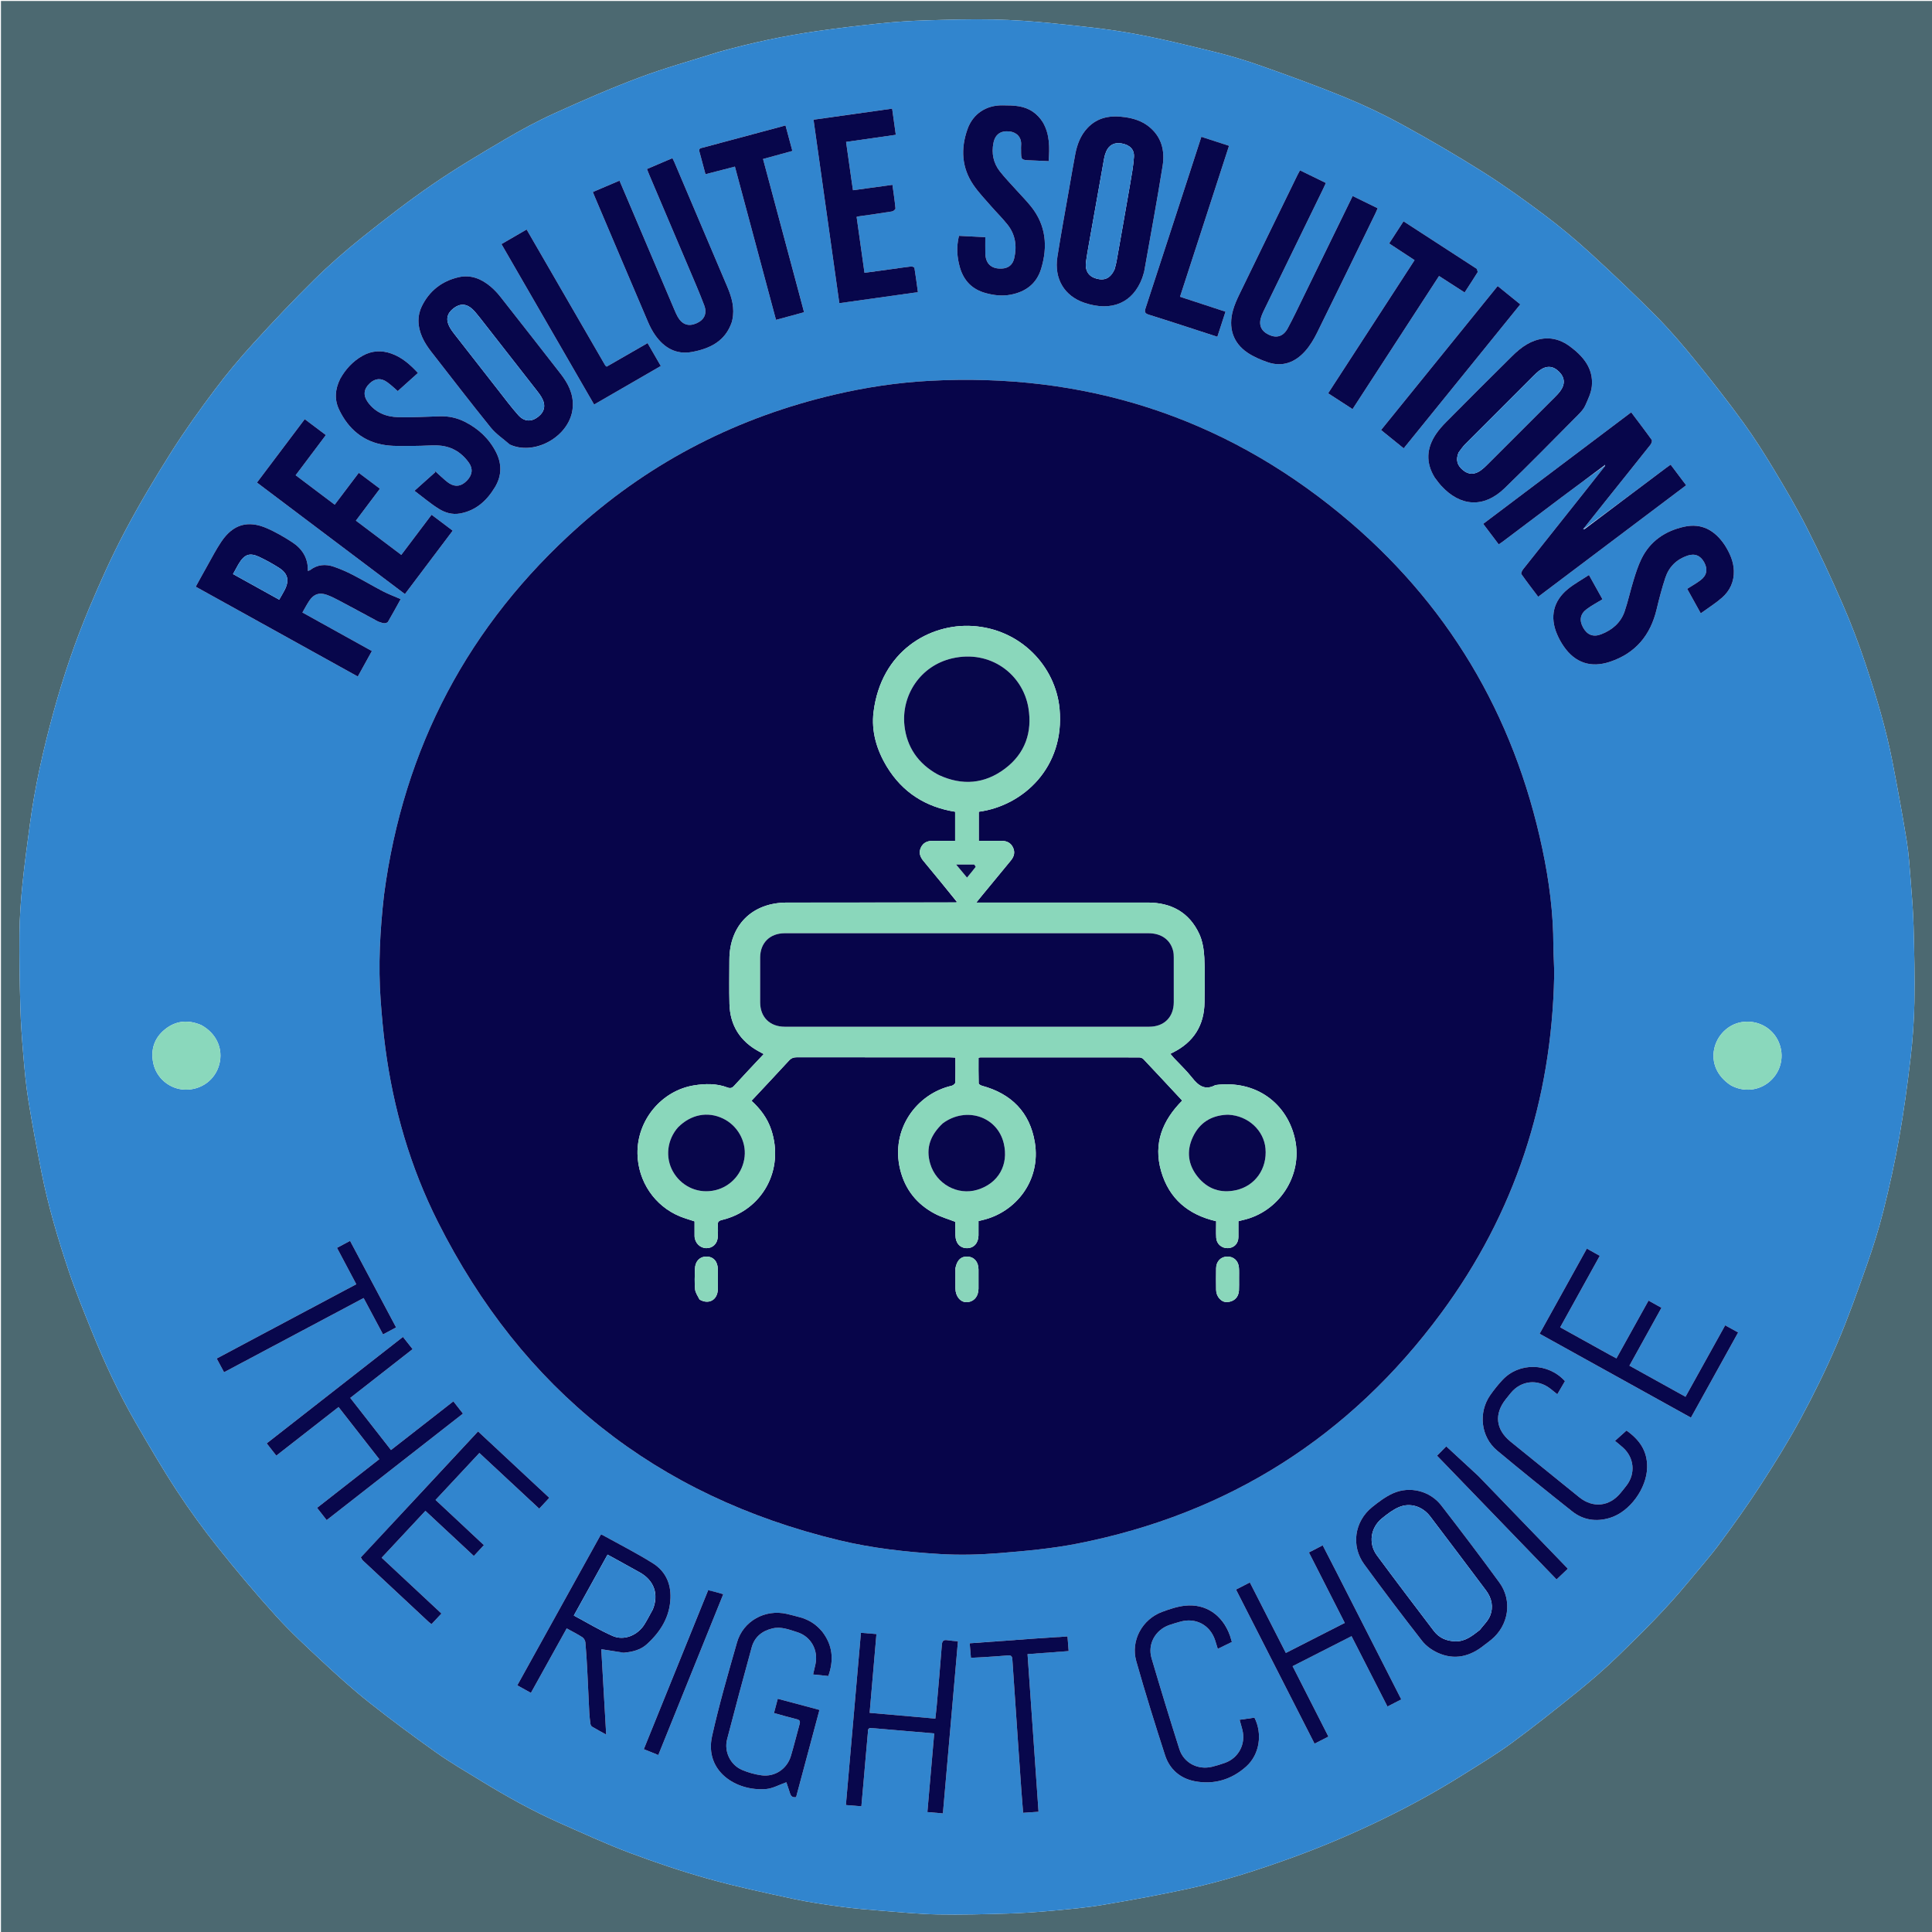 <svg version="1.1" id="Layer_1" xmlns="http://www.w3.org/2000/svg" xmlns:xlink="http://www.w3.org/1999/xlink" x="0px" y="0px"
	 width="100%" viewBox="0 0 2000 2000" enable-background="new 0 0 2000 2000" xml:space="preserve">
<path fill="#4C6971" opacity="1" stroke="none" 
	d="
M2001,678 
	C2001,1119.333 2001,1560.167 2001,2001 
	C1334.333,2001 667.667,2001 1,2001 
	C1,1334.333 1,667.667 1,1 
	C667.667,1 1334.333,1 2001,1 
	C2001,226.5 2001,452 2001,678 
M743.427,53.939 
	C716.246,62.595 688.673,70.201 661.99,80.188 
	C632.382,91.27 603.338,103.98 574.527,117.035 
	C556.572,125.171 539.124,134.617 522.126,144.625 
	C496.9,159.478 471.667,174.467 447.562,191.035 
	C422.619,208.18 398.62,226.78 374.964,245.689 
	C357.632,259.544 340.842,274.237 325.034,289.798 
	C303.39,311.103 282.527,333.239 262.058,355.685 
	C248.143,370.944 234.806,386.839 222.424,403.359 
	C206.657,424.392 191.283,445.819 177.26,468.035 
	C160.294,494.916 143.963,522.297 129.134,550.398 
	C115.603,576.04 103.693,602.616 92.426,629.352 
	C77.616,664.499 65.435,700.684 55.329,737.459 
	C44.833,775.653 36.106,814.293 30.884,853.624 
	C28.116,874.468 25.235,895.31 23.154,916.227 
	C21.512,932.724 20.342,949.328 20.167,965.897 
	C19.895,991.523 20.365,1017.167 21.074,1042.788 
	C21.523,1059.02 22.684,1075.249 24.063,1091.433 
	C25.414,1107.279 26.802,1123.172 29.328,1138.858 
	C33.353,1163.854 38.055,1188.751 42.98,1213.589 
	C49.86,1248.281 59.895,1282.171 71.119,1315.654 
	C78.117,1336.528 86.469,1356.967 94.72,1377.397 
	C107.98,1410.226 122.9,1442.317 140.608,1472.995 
	C154.355,1496.811 168.238,1520.601 183.293,1543.596 
	C196.414,1563.638 210.573,1583.098 225.51,1601.829 
	C244.775,1625.987 264.69,1649.691 285.434,1672.587 
	C300.488,1689.203 317.026,1704.528 333.48,1719.807 
	C349.224,1734.427 365.183,1748.914 382.006,1762.249 
	C404.68,1780.222 427.974,1797.455 451.578,1814.193 
	C466.388,1824.694 482.159,1833.862 497.671,1843.347 
	C524.13,1859.526 551.193,1874.638 579.573,1887.207 
	C603.526,1897.816 627.357,1908.839 651.859,1918.034 
	C678.708,1928.11 705.982,1937.31 733.59,1945.038 
	C762.46,1953.12 791.866,1959.369 821.195,1965.692 
	C837.531,1969.214 854.139,1971.612 870.714,1973.853 
	C884.831,1975.761 899.06,1976.931 913.269,1978.049 
	C932.434,1979.556 951.614,1981.449 970.813,1981.811 
	C994.928,1982.265 1019.078,1981.615 1043.197,1980.908 
	C1058.596,1980.457 1073.998,1979.376 1089.342,1977.969 
	C1106.817,1976.366 1124.356,1974.844 1141.64,1971.931 
	C1171.512,1966.897 1201.344,1961.443 1230.944,1955.017 
	C1267.265,1947.132 1302.608,1935.694 1337.547,1923.022 
	C1369.566,1911.41 1400.83,1898.042 1431.457,1883.174 
	C1459.844,1869.394 1487.474,1854.214 1514.19,1837.423 
	C1531.288,1826.676 1548.676,1816.262 1564.931,1804.333 
	C1588.394,1787.114 1611.184,1768.949 1633.8,1750.618 
	C1647.92,1739.174 1661.692,1727.199 1674.734,1714.55 
	C1699.88,1690.16 1724.793,1665.496 1747.111,1638.396 
	C1758.037,1625.129 1769.512,1612.269 1779.741,1598.483 
	C1794.435,1578.679 1808.813,1558.584 1822.23,1537.901 
	C1836.831,1515.391 1851.07,1492.551 1863.829,1468.968 
	C1877.477,1443.742 1890.19,1417.901 1901.511,1391.556 
	C1913.016,1364.785 1922.75,1337.221 1932.45,1309.719 
	C1939.003,1291.139 1944.954,1272.266 1949.738,1253.163 
	C1955.973,1228.26 1961.539,1203.134 1966.008,1177.858 
	C1970.818,1150.65 1974.55,1123.22 1977.757,1095.77 
	C1980.025,1076.36 1981.435,1056.771 1981.79,1037.236 
	C1982.266,1011.129 1981.633,984.988 1980.925,958.877 
	C1980.498,943.135 1979.209,927.406 1977.965,911.698 
	C1976.867,897.821 1976.009,883.866 1973.781,870.151 
	C1969.351,842.874 1964.316,815.688 1959.046,788.558 
	C1952.296,753.82 1942.052,719.974 1930.893,686.463 
	C1923.933,665.561 1915.995,644.911 1907.193,624.717 
	C1895.608,598.138 1883.349,571.809 1870.234,545.954 
	C1859.823,525.43 1848.081,505.545 1836.201,485.814 
	C1826.206,469.214 1815.81,452.774 1804.424,437.112 
	C1788.946,415.824 1772.725,395.045 1756.127,374.612 
	C1743.178,358.671 1729.888,342.878 1715.464,328.291 
	C1693.051,305.624 1669.891,283.658 1646.378,262.127 
	C1631.135,248.169 1615.195,234.855 1598.672,222.443 
	C1578.048,206.95 1557.03,191.847 1535.224,178.095 
	C1507.913,160.872 1479.962,144.583 1451.649,129.054 
	C1432.324,118.455 1412.284,108.926 1391.887,100.572 
	C1363.376,88.895 1334.361,78.403 1305.313,68.106 
	C1289.393,62.463 1273.129,57.584 1256.726,53.56 
	C1228.236,46.571 1199.7,39.486 1170.842,34.362 
	C1143.968,29.591 1116.694,26.874 1089.51,24.101 
	C1069.229,22.033 1048.825,20.606 1028.45,20.187 
	C1005.17,19.708 981.852,20.388 958.566,21.092 
	C943.325,21.553 928.066,22.491 912.899,24.037 
	C890.987,26.27 869.103,28.911 847.292,31.984 
	C812.456,36.894 778.104,44.249 743.427,53.939 
z"/>
<path fill="#3185CE" opacity="1" stroke="none" 
	d="
M743.828,53.862 
	C778.104,44.249 812.456,36.894 847.292,31.984 
	C869.103,28.911 890.987,26.27 912.899,24.037 
	C928.066,22.491 943.325,21.553 958.566,21.092 
	C981.852,20.388 1005.17,19.708 1028.45,20.187 
	C1048.825,20.606 1069.229,22.033 1089.51,24.101 
	C1116.694,26.874 1143.968,29.591 1170.842,34.362 
	C1199.7,39.486 1228.236,46.571 1256.726,53.56 
	C1273.129,57.584 1289.393,62.463 1305.313,68.106 
	C1334.361,78.403 1363.376,88.895 1391.887,100.572 
	C1412.284,108.926 1432.324,118.455 1451.649,129.054 
	C1479.962,144.583 1507.913,160.872 1535.224,178.095 
	C1557.03,191.847 1578.048,206.95 1598.672,222.443 
	C1615.195,234.855 1631.135,248.169 1646.378,262.127 
	C1669.891,283.658 1693.051,305.624 1715.464,328.291 
	C1729.888,342.878 1743.178,358.671 1756.127,374.612 
	C1772.725,395.045 1788.946,415.824 1804.424,437.112 
	C1815.81,452.774 1826.206,469.214 1836.201,485.814 
	C1848.081,505.545 1859.823,525.43 1870.234,545.954 
	C1883.349,571.809 1895.608,598.138 1907.193,624.717 
	C1915.995,644.911 1923.933,665.561 1930.893,686.463 
	C1942.052,719.974 1952.296,753.82 1959.046,788.558 
	C1964.316,815.688 1969.351,842.874 1973.781,870.151 
	C1976.009,883.866 1976.867,897.821 1977.965,911.698 
	C1979.209,927.406 1980.498,943.135 1980.925,958.877 
	C1981.633,984.988 1982.266,1011.129 1981.79,1037.236 
	C1981.435,1056.771 1980.025,1076.36 1977.757,1095.77 
	C1974.55,1123.22 1970.818,1150.65 1966.008,1177.858 
	C1961.539,1203.134 1955.973,1228.26 1949.738,1253.163 
	C1944.954,1272.266 1939.003,1291.139 1932.45,1309.719 
	C1922.75,1337.221 1913.016,1364.785 1901.511,1391.556 
	C1890.19,1417.901 1877.477,1443.742 1863.829,1468.968 
	C1851.07,1492.551 1836.831,1515.391 1822.23,1537.901 
	C1808.813,1558.584 1794.435,1578.679 1779.741,1598.483 
	C1769.512,1612.269 1758.037,1625.129 1747.111,1638.396 
	C1724.793,1665.496 1699.88,1690.16 1674.734,1714.55 
	C1661.692,1727.199 1647.92,1739.174 1633.8,1750.618 
	C1611.184,1768.949 1588.394,1787.114 1564.931,1804.333 
	C1548.676,1816.262 1531.288,1826.676 1514.19,1837.423 
	C1487.474,1854.214 1459.844,1869.394 1431.457,1883.174 
	C1400.83,1898.042 1369.566,1911.41 1337.547,1923.022 
	C1302.608,1935.694 1267.265,1947.132 1230.944,1955.017 
	C1201.344,1961.443 1171.512,1966.897 1141.64,1971.931 
	C1124.356,1974.844 1106.817,1976.366 1089.342,1977.969 
	C1073.998,1979.376 1058.596,1980.457 1043.197,1980.908 
	C1019.078,1981.615 994.928,1982.265 970.813,1981.811 
	C951.614,1981.449 932.434,1979.556 913.269,1978.049 
	C899.06,1976.931 884.831,1975.761 870.714,1973.853 
	C854.139,1971.612 837.531,1969.214 821.195,1965.692 
	C791.866,1959.369 762.46,1953.12 733.59,1945.038 
	C705.982,1937.31 678.708,1928.11 651.859,1918.034 
	C627.357,1908.839 603.526,1897.816 579.573,1887.207 
	C551.193,1874.638 524.13,1859.526 497.671,1843.347 
	C482.159,1833.862 466.388,1824.694 451.578,1814.193 
	C427.974,1797.455 404.68,1780.222 382.006,1762.249 
	C365.183,1748.914 349.224,1734.427 333.48,1719.807 
	C317.026,1704.528 300.488,1689.203 285.434,1672.587 
	C264.69,1649.691 244.775,1625.987 225.51,1601.829 
	C210.573,1583.098 196.414,1563.638 183.293,1543.596 
	C168.238,1520.601 154.355,1496.811 140.608,1472.995 
	C122.9,1442.317 107.98,1410.226 94.72,1377.397 
	C86.469,1356.967 78.117,1336.528 71.119,1315.654 
	C59.895,1282.171 49.86,1248.281 42.98,1213.589 
	C38.055,1188.751 33.353,1163.854 29.328,1138.858 
	C26.802,1123.172 25.414,1107.279 24.063,1091.433 
	C22.684,1075.249 21.523,1059.02 21.074,1042.788 
	C20.365,1017.167 19.895,991.523 20.167,965.897 
	C20.342,949.328 21.512,932.724 23.154,916.227 
	C25.235,895.31 28.116,874.468 30.884,853.624 
	C36.106,814.293 44.833,775.653 55.329,737.459 
	C65.435,700.684 77.616,664.499 92.426,629.352 
	C103.693,602.616 115.603,576.04 129.134,550.398 
	C143.963,522.297 160.294,494.916 177.26,468.035 
	C191.283,445.819 206.657,424.392 222.424,403.359 
	C234.806,386.839 248.143,370.944 262.058,355.685 
	C282.527,333.239 303.39,311.103 325.034,289.798 
	C340.842,274.237 357.632,259.544 374.964,245.689 
	C398.62,226.78 422.619,208.18 447.562,191.035 
	C471.667,174.467 496.9,159.478 522.126,144.625 
	C539.124,134.617 556.572,125.171 574.527,117.035 
	C603.338,103.98 632.382,91.27 661.99,80.188 
	C688.673,70.201 716.246,62.595 743.828,53.862 
M1640.198,547.247 
	C1640.198,547.247 1639.867,546.879 1640.078,546.235 
	C1647.439,536.986 1654.784,527.724 1662.166,518.491 
	C1677.66,499.111 1693.204,479.772 1708.606,460.32 
	C1709.605,459.059 1710.525,456.302 1709.874,455.39 
	C1703.031,445.814 1695.859,436.472 1688.597,426.823 
	C1637.318,465.472 1586.472,503.795 1535.407,542.284 
	C1541.053,549.758 1546.214,556.589 1551.469,563.545 
	C1553.32,562.268 1554.571,561.47 1555.754,560.58 
	C1575.971,545.355 1596.152,530.084 1616.399,514.897 
	C1631.17,503.818 1646.023,492.848 1661.125,482.118 
	C1661.125,482.118 1661.412,482.405 1661.122,483.013 
	C1654.091,491.887 1647.076,500.774 1640.028,509.635 
	C1618.881,536.222 1597.701,562.783 1576.625,589.426 
	C1575.571,590.758 1574.344,593.493 1574.945,594.352 
	C1580.446,602.214 1586.334,609.806 1592.325,617.764 
	C1643.609,579.116 1694.36,540.871 1745.486,502.342 
	C1739.999,495.053 1734.82,488.175 1729.437,481.024 
	C1727.855,482.139 1726.491,483.046 1725.183,484.028 
	C1696.956,505.224 1668.736,526.428 1640.198,547.247 
M397.434,927 
	C393.382,963.127 391.396,999.336 394.061,1035.653 
	C395.267,1052.089 396.743,1068.532 398.904,1084.865 
	C407.23,1147.778 424.743,1208.164 453.251,1264.808 
	C540.722,1438.611 679.137,1548.796 868.531,1594.441 
	C902.785,1602.696 937.736,1606.59 972.78,1608.709 
	C993.307,1609.95 1014.094,1609.448 1034.604,1607.773 
	C1061.782,1605.552 1089.137,1603.109 1115.837,1597.83 
	C1271.902,1566.97 1397.596,1487.119 1491.944,1359.275 
	C1568.199,1255.949 1606.172,1139.081 1608.872,1010.756 
	C1609.092,1000.307 1608.046,989.838 1608.051,979.379 
	C1608.067,945.398 1603.655,911.875 1596.655,878.765 
	C1567.165,739.279 1498.018,623.051 1388.07,532.44 
	C1264.5,430.602 1121.6,385.584 961.811,394.251 
	C928.831,396.039 896.212,400.964 864.041,408.488 
	C764.455,431.779 675.755,476.699 599.398,544.726 
	C484.956,646.685 417.637,773.996 397.434,927 
M391.926,643.644 
	C393.844,644.191 395.744,645.061 397.686,645.17 
	C399.009,645.245 401.069,644.65 401.641,643.675 
	C406.255,635.798 410.595,627.76 414.787,620.19 
	C408.409,617.416 402.191,615.117 396.356,612.085 
	C385.87,606.637 375.724,600.535 365.221,595.123 
	C358.889,591.861 352.294,588.971 345.562,586.657 
	C336.931,583.69 328.481,584.368 320.94,590.216 
	C320.482,590.57 319.796,590.631 318.695,591.007 
	C319.091,577.568 312.702,567.928 302.216,561.143 
	C294.001,555.826 285.429,550.835 276.48,546.923 
	C256.621,538.24 241.326,542.739 229.198,560.624 
	C223.702,568.729 219.24,577.541 214.399,586.084 
	C210.478,593.004 206.691,600.001 202.627,607.357 
	C258.737,638.451 314.419,669.308 370.39,700.325 
	C375.408,691.248 380.11,682.743 384.963,673.963 
	C360.613,660.447 336.983,647.333 313.059,634.054 
	C315.764,629.402 317.803,625.379 320.32,621.682 
	C324.849,615.029 330.443,613.067 338.117,615.721 
	C342.646,617.287 346.973,619.53 351.224,621.785 
	C364.603,628.88 377.904,636.125 391.926,643.644 
M1485.57,494.878 
	C1487.633,497.488 1489.549,500.232 1491.782,502.687 
	C1511.741,524.634 1536.089,526.127 1557.417,505.554 
	C1583.311,480.575 1608.443,454.804 1633.807,429.28 
	C1636.6,426.469 1639.474,423.342 1641.048,419.801 
	C1643.912,413.358 1647.217,406.625 1647.872,399.778 
	C1649.645,381.248 1638.782,368.693 1625.066,358.531 
	C1610.957,348.078 1595.644,347.762 1580.586,356.452 
	C1574.904,359.732 1569.782,364.267 1565.078,368.91 
	C1542.313,391.381 1519.734,414.04 1497.204,436.745 
	C1493.35,440.629 1489.624,444.774 1486.573,449.294 
	C1476.715,463.891 1475.706,478.97 1485.57,494.878 
M1182.725,287.114 
	C1183.384,284.707 1184.238,282.335 1184.672,279.887 
	C1191.054,243.845 1197.763,207.854 1203.543,171.714 
	C1206.054,156.012 1202.474,141.448 1189.139,130.896 
	C1182.018,125.261 1173.596,122.596 1164.781,121.31 
	C1150.13,119.172 1136.495,121.023 1125.706,132.532 
	C1118.496,140.222 1114.985,149.671 1113.082,159.786 
	C1110.774,172.048 1108.674,184.35 1106.532,196.643 
	C1102.506,219.752 1098.187,242.817 1094.601,265.995 
	C1091.083,288.732 1101.905,306.49 1122.641,313.473 
	C1150.861,322.975 1172.849,313.545 1182.725,287.114 
M528.205,460.361 
	C551.88,471.401 585.576,454.147 591.979,427.654 
	C592.561,425.246 592.885,422.735 592.988,420.258 
	C593.523,407.359 587.933,396.695 580.325,386.912 
	C559.672,360.357 538.956,333.85 518.15,307.415 
	C515.18,303.641 511.845,300.048 508.199,296.933 
	C498.516,288.661 487.383,284.013 474.533,287.02 
	C457.191,291.078 444.246,301.311 436.498,317.399 
	C434.405,321.744 433.152,326.965 433.185,331.772 
	C433.272,344.255 439.093,354.736 446.593,364.345 
	C466.986,390.469 487.148,416.781 507.98,442.551 
	C513.406,449.264 520.949,454.266 528.205,460.361 
M1379.319,245.755 
	C1369.401,266.112 1359.509,286.483 1349.553,306.822 
	C1344.137,317.887 1338.895,329.051 1333.044,339.884 
	C1328.438,348.412 1321.397,350.393 1313.248,346.413 
	C1305.052,342.409 1302.582,335.811 1305.995,326.819 
	C1306.82,324.645 1307.818,322.53 1308.838,320.436 
	C1329.11,278.822 1349.398,237.217 1369.675,195.605 
	C1370.602,193.702 1371.453,191.762 1372.537,189.412 
	C1363.373,184.945 1354.644,180.69 1345.751,176.355 
	C1344.669,178.347 1343.912,179.623 1343.264,180.952 
	C1323.12,222.258 1302.948,263.55 1282.902,304.903 
	C1280.37,310.125 1278.01,315.529 1276.422,321.092 
	C1271.259,339.176 1276.382,354.981 1291.368,365.074 
	C1297.746,369.37 1305.117,372.523 1312.437,375.02 
	C1327.736,380.239 1340.733,375.039 1351.027,363.588 
	C1356.063,357.986 1360.09,351.212 1363.451,344.413 
	C1383.742,303.366 1403.711,262.159 1423.775,221 
	C1424.564,219.382 1425.234,217.706 1426.165,215.589 
	C1417.485,211.343 1409.054,207.219 1400.266,202.92 
	C1393.244,217.313 1386.465,231.208 1379.319,245.755 
M650.941,209.525 
	C647.762,202.101 644.583,194.677 641.295,186.996 
	C631.725,191.076 622.794,194.883 613.756,198.737 
	C614.318,200.228 614.578,201.004 614.898,201.756 
	C633.564,245.731 652.193,289.722 670.969,333.651 
	C672.984,338.367 675.444,343.01 678.408,347.182 
	C687.604,360.127 700.02,367.306 716.158,364.38 
	C734.794,361 750.806,353.273 757.523,333.526 
	C757.79,332.743 757.938,331.917 758.115,331.105 
	C760.726,319.123 757.602,307.988 752.991,297.11 
	C734.732,254.047 716.437,210.999 698.142,167.952 
	C697.579,166.626 696.866,165.364 696.061,163.749 
	C687.097,167.57 678.471,171.247 669.726,174.975 
	C670.747,177.539 671.447,179.402 672.224,181.233 
	C685.693,212.947 699.203,244.645 712.634,276.376 
	C718.213,289.555 723.948,302.682 729.004,316.063 
	C732.279,324.732 728.954,331.288 720.781,334.779 
	C712.606,338.27 705.996,335.919 701.462,327.775 
	C700.17,325.455 699.118,322.992 698.076,320.544 
	C682.439,283.782 666.822,247.011 650.941,209.525 
M1079.315,126.265 
	C1073.708,117.215 1065.399,111.931 1055.148,110.082 
	C1049.474,109.059 1043.57,109.105 1037.766,109.036 
	C1020.888,108.835 1007.164,117.804 1001.538,133.711 
	C994.439,153.785 995.385,173.51 1007.691,191.502 
	C1012.923,199.153 1019.436,205.945 1025.539,212.978 
	C1031.317,219.638 1037.695,225.808 1043.137,232.723 
	C1051.174,242.938 1052.833,254.808 1049.946,267.283 
	C1048.325,274.286 1043.705,277.799 1036.78,278.048 
	C1026.091,278.432 1020.203,272.916 1020.004,262.199 
	C1019.903,256.782 1019.986,251.361 1019.986,245.517 
	C1010.717,245.045 1001.666,244.584 992.722,244.129 
	C989.91,255.615 990.621,266.368 993.747,277.056 
	C997.775,290.831 1006.637,299.698 1020.495,303.441 
	C1029.037,305.747 1037.561,306.753 1046.508,305.011 
	C1062.187,301.958 1073.152,293.411 1077.779,278.225 
	C1084.761,255.313 1082.918,233.363 1067.474,213.937 
	C1062.614,207.825 1057.046,202.278 1051.832,196.446 
	C1046.177,190.121 1040.217,184.031 1035.006,177.357 
	C1028.301,168.768 1026.308,158.723 1028.407,148.054 
	C1030.182,139.029 1035.904,135.106 1044.994,136.055 
	C1051.21,136.704 1057.986,141.066 1057.018,150.864 
	C1056.871,152.349 1056.998,153.861 1056.998,155.361 
	C1056.998,165.704 1056.999,165.665 1067.064,165.999 
	C1073.143,166.2 1079.218,166.546 1085.57,166.839 
	C1086.62,152.607 1086.827,139.224 1079.315,126.265 
M1785.377,564.163 
	C1775.325,548.953 1761.56,541.201 1743.252,545.308 
	C1723.672,549.7 1708.032,560.26 1699.071,578.808 
	C1695.692,585.802 1693.307,593.33 1691.01,600.781 
	C1687.729,611.42 1685.404,622.368 1681.826,632.897 
	C1677.832,644.649 1668.982,652.132 1657.606,656.57 
	C1649.309,659.807 1642.972,657.28 1638.734,649.49 
	C1634.711,642.094 1635.763,635.576 1642.58,630.525 
	C1647.62,626.791 1653.242,623.842 1658.882,620.372 
	C1654.3,612.139 1649.807,604.067 1644.89,595.231 
	C1637.229,600.273 1629.735,604.377 1623.204,609.669 
	C1607.934,622.043 1604.132,638.632 1611.911,656.692 
	C1613.808,661.095 1616.155,665.397 1618.894,669.328 
	C1630.694,686.264 1646.954,691.614 1666.53,685.117 
	C1693.079,676.305 1708.533,657.634 1714.934,630.749 
	C1717.551,619.76 1720.422,608.793 1723.958,598.073 
	C1727.658,586.859 1735.503,579.111 1746.78,575.241 
	C1754.536,572.58 1760.473,575.128 1764.316,582.366 
	C1768.019,589.342 1766.92,595.64 1760.535,600.519 
	C1756.228,603.81 1751.425,606.453 1746.57,609.561 
	C1751.143,617.813 1755.558,625.778 1760.622,634.914 
	C1768.308,629.33 1775.917,624.573 1782.598,618.75 
	C1790.856,611.551 1795.206,602.031 1794.878,590.863 
	C1794.596,581.265 1790.784,572.78 1785.377,564.163 
M351.99,392.568 
	C346.817,402.857 346.06,413.552 350.964,423.903 
	C360.636,444.32 376.435,457.633 399.149,460.804 
	C409.446,462.242 420.059,461.544 430.53,461.576 
	C437.85,461.599 445.181,460.869 452.489,461.092 
	C466.392,461.516 477.43,467.743 485.421,479.05 
	C489.88,485.358 488.942,491.775 483.338,497.57 
	C477.665,503.439 471.46,504.511 464.941,500.27 
	C461.762,498.202 459.013,495.46 456.131,492.952 
	C453.931,491.039 451.829,489.014 449.683,487.039 
	C449.992,487.623 450.301,488.208 450.61,488.792 
	C443.806,494.881 437.001,500.97 429.078,508.06 
	C437.884,514.68 445.702,521.429 454.378,526.79 
	C460.789,530.751 468.181,533.036 476.252,531.56 
	C493.004,528.496 504.151,518.031 512.479,504.157 
	C519.406,492.616 519.663,480.352 513.605,468.33 
	C506.478,454.187 495.377,443.833 481.334,436.707 
	C473.204,432.581 464.509,430.645 455.292,430.953 
	C441.008,431.431 426.704,432.152 412.428,431.849 
	C399.826,431.583 388.661,427.165 380.874,416.468 
	C375.752,409.431 376.396,402.778 382.693,396.864 
	C388.267,391.628 394.381,390.985 400.794,395.599 
	C405.191,398.762 409.11,402.591 411.755,404.851 
	C418.889,398.448 425.66,392.369 432.649,386.095 
	C424.657,377.458 416.249,370.003 405.307,366.07 
	C395.068,362.389 384.982,362.885 375.404,368.262 
	C365.423,373.866 357.886,381.946 351.99,392.568 
M881.787,188.688 
	C879.832,174.906 877.876,161.124 875.858,146.897 
	C893.217,144.416 909.949,142.025 927.332,139.541 
	C926.058,130.421 924.851,121.788 923.549,112.466 
	C896.119,116.324 869.241,120.104 842.158,123.913 
	C851.134,187.733 859.977,250.611 868.872,313.858 
	C896.334,309.997 922.974,306.252 950.207,302.423 
	C949.017,293.729 947.974,285.522 946.633,277.364 
	C946.518,276.664 944.362,275.731 943.26,275.854 
	C936.645,276.59 930.062,277.615 923.466,278.522 
	C914.128,279.806 904.788,281.073 894.917,282.42 
	C892.141,262.68 889.467,243.663 886.773,224.503 
	C888.02,224.21 888.638,224.015 889.271,223.923 
	C900.637,222.278 912.02,220.739 923.352,218.891 
	C924.765,218.661 927.092,216.696 927,215.725 
	C926.232,207.669 924.995,199.658 923.861,191.348 
	C909.922,193.251 896.647,195.063 883.022,196.923 
	C882.592,194.104 882.245,191.829 881.787,188.688 
M327.544,545.957 
	C357.974,568.883 388.404,591.809 419.172,614.99 
	C435.803,592.923 452.091,571.31 468.638,549.354 
	C461.136,543.698 454.134,538.418 446.765,532.862 
	C436.228,546.831 425.944,560.464 415.42,574.417 
	C399.556,562.454 384.085,550.786 368.415,538.969 
	C376.963,527.598 385.025,516.871 393.268,505.906 
	C385.749,500.258 378.744,494.995 371.399,489.478 
	C362.961,500.641 354.853,511.37 346.477,522.451 
	C332.91,512.22 319.673,502.239 306.053,491.968 
	C316.652,477.877 326.898,464.256 337.335,450.38 
	C329.795,444.708 322.773,439.426 315.45,433.918 
	C298.898,455.888 282.589,477.535 265.998,499.555 
	C286.581,515.072 306.778,530.299 327.544,545.957 
M646.235,1710.851 
	C654.898,1710.118 663.281,1707.888 669.706,1702.012 
	C683.718,1689.197 693.406,1673.982 694.066,1654.133 
	C694.585,1638.56 688.362,1626.094 675.584,1618.128 
	C658.653,1607.573 640.785,1598.521 623.308,1588.843 
	C623.073,1588.713 622.687,1588.856 621.829,1588.898 
	C593.196,1640.558 564.432,1692.457 535.506,1744.646 
	C540.504,1747.416 544.833,1749.816 549.596,1752.456 
	C562.028,1730.064 574.266,1708.021 586.652,1685.712 
	C592.455,1688.925 597.82,1691.606 602.829,1694.838 
	C604.411,1695.858 605.808,1698.28 605.983,1700.181 
	C606.881,1709.931 607.441,1719.716 607.952,1729.498 
	C608.708,1743.935 609.278,1758.381 610.028,1772.818 
	C610.233,1776.782 610.703,1780.74 611.259,1784.671 
	C611.402,1785.68 612.109,1786.961 612.948,1787.461 
	C617.458,1790.149 622.091,1792.629 627.512,1795.641 
	C625.767,1765.19 624.082,1735.797 622.447,1707.265 
	C630.397,1708.525 637.861,1709.708 646.235,1710.851 
M826.9,302.57 
	C814.585,256.651 802.271,210.731 789.896,164.586 
	C800.267,161.74 810.007,159.068 820.266,156.253 
	C817.846,147.269 815.541,138.714 813.158,129.87 
	C801.393,133.032 790.321,136.012 779.247,138.984 
	C762.044,143.601 744.842,148.223 727.632,152.814 
	C725.512,153.38 723.12,153.542 724.004,156.81 
	C726.079,164.486 728.127,172.169 730.317,180.336 
	C740.663,177.663 750.535,175.113 760.774,172.467 
	C775.038,225.665 789.122,278.189 803.312,331.111 
	C813.199,328.428 822.571,325.884 832.355,323.229 
	C830.475,316.176 828.769,309.774 826.9,302.57 
M1528.306,278.025 
	C1503.345,261.827 1478.383,245.629 1452.912,229.1 
	C1447.783,237.003 1442.97,244.418 1438.035,252.022 
	C1447.208,258.041 1455.657,263.584 1464.36,269.294 
	C1434.4,315.45 1404.717,361.179 1374.889,407.132 
	C1383.565,412.756 1391.626,417.981 1400.17,423.52 
	C1430.097,377.448 1459.794,331.732 1489.693,285.705 
	C1498.728,291.527 1507.318,297.061 1516.158,302.758 
	C1520.921,295.422 1525.336,288.775 1529.512,281.982 
	C1529.988,281.208 1529.123,279.61 1528.306,278.025 
M850.859,1688.669 
	C844.802,1681.394 837.144,1676.625 828.032,1674.176 
	C823.531,1672.966 819.029,1671.748 814.49,1670.701 
	C792.07,1665.53 769.292,1678.042 762.954,1700.208 
	C753.757,1732.372 744.406,1764.561 737.145,1797.191 
	C729.069,1833.488 761.984,1854.478 792.832,1852.039 
	C799.955,1851.476 806.808,1847.493 814.04,1844.996 
	C814.91,1847.603 816.005,1850.913 817.119,1854.218 
	C818.205,1857.442 818.693,1861.318 824.122,1860.393 
	C832.124,1830.507 840.153,1800.52 848.299,1770.098 
	C833.653,1766.18 819.602,1762.421 805.139,1758.552 
	C803.743,1763.829 802.529,1768.417 801.23,1773.328 
	C809.395,1775.574 817.035,1777.818 824.758,1779.726 
	C827.718,1780.457 828.586,1781.698 827.78,1784.609 
	C824.714,1795.678 822.014,1806.855 818.709,1817.852 
	C814.697,1831.205 802.181,1839.642 788.402,1837.812 
	C781.552,1836.902 774.635,1834.964 768.271,1832.26 
	C756.06,1827.072 749.37,1813.285 752.721,1800.386 
	C760.968,1768.646 769.435,1736.961 778.151,1705.346 
	C781.095,1694.669 788.731,1688.383 799.51,1685.769 
	C808.683,1683.544 817.012,1687.021 825.339,1689.629 
	C839.522,1694.071 847.284,1708.233 844.146,1722.818 
	C843.425,1726.171 842.614,1729.504 841.72,1733.387 
	C847.38,1733.974 852.417,1734.495 857.452,1735.017 
	C863.468,1718.286 861.985,1703.129 850.859,1688.669 
M1231.493,178.982 
	C1216.324,225.655 1201.197,272.342 1185.906,318.976 
	C1184.65,322.807 1185.072,324.456 1189.185,325.727 
	C1206.347,331.034 1223.401,336.692 1240.493,342.226 
	C1246.925,344.309 1253.353,346.405 1260.199,348.63 
	C1263.116,339.649 1265.809,331.356 1268.636,322.65 
	C1252.663,317.417 1237.395,312.415 1221.547,307.224 
	C1238.504,254.996 1255.323,203.198 1272.292,150.935 
	C1262.515,147.756 1253.278,144.754 1243.638,141.62 
	C1239.552,154.236 1235.665,166.238 1231.493,178.982 
M588.677,312.809 
	C574.216,287.81 559.756,262.812 545.16,237.579 
	C536.22,242.762 527.919,247.575 519.108,252.683 
	C551.177,308.218 582.996,363.32 615.011,418.761 
	C638.383,405.261 661.085,392.146 684.054,378.878 
	C679.322,370.689 674.95,363.123 670.363,355.185 
	C655.807,363.559 641.859,371.584 628.015,379.55 
	C627.275,378.919 626.777,378.672 626.545,378.272 
	C614.027,356.672 601.531,335.059 588.677,312.809 
M1537.085,1702.572 
	C1539.328,1700.845 1541.621,1699.18 1543.806,1697.383 
	C1561.815,1682.569 1565.838,1656.984 1552.109,1638.168 
	C1532.483,1611.269 1512.363,1584.719 1491.972,1558.392 
	C1480.287,1543.304 1459.316,1538.067 1441.911,1545.945 
	C1434.16,1549.453 1427.075,1554.822 1420.387,1560.214 
	C1402.119,1574.943 1398.374,1600.359 1412.215,1619.337 
	C1431.738,1646.106 1451.773,1672.513 1472.144,1698.642 
	C1476.162,1703.796 1482.177,1708.119 1488.168,1710.872 
	C1505.738,1718.944 1521.901,1714.89 1537.085,1702.572 
M902.628,1788.898 
	C923.972,1790.723 945.316,1792.547 967.1,1794.41 
	C964.716,1821.872 962.391,1848.656 960.03,1875.845 
	C965.648,1876.333 970.685,1876.771 976.095,1877.242 
	C981.317,1817.481 986.472,1758.489 991.663,1699.086 
	C987.619,1698.68 984.145,1698.507 980.735,1697.945 
	C976.629,1697.267 975.295,1698.781 974.982,1702.915 
	C973.413,1723.669 971.548,1744.401 969.746,1765.138 
	C969.35,1769.689 968.786,1774.226 968.264,1779.099 
	C945.269,1777.079 922.954,1775.119 900.247,1773.124 
	C902.616,1745.665 904.927,1718.88 907.284,1691.567 
	C901.58,1691.102 896.565,1690.693 891.23,1690.258 
	C886.011,1750.054 880.853,1809.144 875.665,1868.572 
	C881.59,1869.051 886.468,1869.446 891.695,1869.868 
	C892.5,1860.854 893.267,1852.428 894.002,1843.999 
	C895.463,1827.244 896.858,1810.484 898.421,1793.739 
	C898.606,1791.75 897.84,1788.591 902.628,1788.898 
M1383.659,1627.76 
	C1378.9,1618.499 1374.141,1609.239 1369.249,1599.722 
	C1364.154,1602.358 1359.68,1604.673 1355.005,1607.093 
	C1367.544,1631.74 1379.683,1655.599 1392.106,1680.018 
	C1371.644,1690.452 1351.562,1700.693 1331.103,1711.125 
	C1318.577,1686.59 1306.283,1662.509 1293.853,1638.161 
	C1288.718,1640.789 1284.314,1643.042 1279.517,1645.497 
	C1306.698,1698.836 1333.656,1751.738 1360.816,1805.035 
	C1365.864,1802.46 1370.392,1800.151 1375.168,1797.716 
	C1362.712,1773.226 1350.515,1749.242 1338.098,1724.828 
	C1358.751,1714.308 1378.816,1704.087 1399.106,1693.752 
	C1411.671,1718.365 1423.901,1742.32 1436.288,1766.581 
	C1441.344,1763.979 1445.726,1761.723 1450.586,1759.222 
	C1428.233,1715.318 1406.112,1671.872 1383.659,1627.76 
M432.168,1479.678 
	C423.14,1486.717 414.112,1493.756 404.752,1501.055 
	C390.476,1482.787 376.596,1465.026 362.584,1447.097 
	C384.434,1430.007 405.658,1413.406 427.121,1396.62 
	C423.654,1392.229 420.502,1388.236 417.13,1383.965 
	C369.9,1420.873 323.106,1457.44 276.093,1494.178 
	C279.61,1498.675 282.651,1502.564 286.017,1506.868 
	C307.69,1489.952 328.911,1473.39 350.469,1456.564 
	C364.625,1474.689 378.511,1492.467 392.628,1510.541 
	C370.891,1527.544 349.707,1544.116 328.227,1560.919 
	C331.799,1565.481 334.91,1569.455 338.164,1573.611 
	C385.52,1536.605 432.222,1500.11 479.251,1463.36 
	C475.825,1458.979 472.691,1454.972 469.322,1450.663 
	C456.852,1460.396 444.789,1469.812 432.168,1479.678 
M1666.175,1402.334 
	C1649.221,1392.941 1632.267,1383.547 1615.104,1374.038 
	C1628.98,1348.967 1642.414,1324.695 1656.071,1300.021 
	C1651.403,1297.414 1647.256,1295.098 1642.688,1292.547 
	C1626.32,1322.071 1610.196,1351.153 1593.812,1380.704 
	C1646.116,1409.695 1698.147,1438.534 1750.457,1467.528 
	C1766.937,1437.788 1783.038,1408.73 1799.312,1379.361 
	C1794.613,1376.771 1790.447,1374.474 1785.892,1371.963 
	C1772.123,1396.762 1758.577,1421.158 1744.816,1445.941 
	C1725.203,1435.065 1706.078,1424.459 1686.767,1413.751 
	C1697.953,1393.536 1708.815,1373.906 1719.935,1353.81 
	C1715.278,1351.226 1711.04,1348.875 1706.543,1346.38 
	C1695.253,1366.709 1684.367,1386.309 1673.326,1406.187 
	C1670.861,1404.879 1668.829,1403.801 1666.175,1402.334 
M373.351,1612.564 
	C374.168,1613.583 374.874,1614.721 375.819,1615.604 
	C398.329,1636.647 420.863,1657.667 443.406,1678.676 
	C444.347,1679.552 445.42,1680.287 446.711,1681.309 
	C450.136,1677.644 453.386,1674.167 456.968,1670.335 
	C436.188,1650.939 415.777,1631.887 395.075,1612.563 
	C410.354,1596.196 425.281,1580.206 440.378,1564.032 
	C457.354,1579.841 473.772,1595.13 490.521,1610.728 
	C494.118,1606.854 497.369,1603.353 500.936,1599.512 
	C484.115,1583.788 467.608,1568.357 450.879,1552.719 
	C466.138,1536.369 481.087,1520.351 496.245,1504.109 
	C517.148,1523.56 537.56,1542.556 558.2,1561.762 
	C561.949,1557.722 565.173,1554.249 568.616,1550.539 
	C543.813,1527.414 519.502,1504.747 494.892,1481.802 
	C454.229,1525.462 413.947,1568.714 373.351,1612.564 
M1273.039,1692.503 
	C1265.508,1671.768 1248.189,1659.958 1226.814,1662.194 
	C1218.825,1663.03 1210.889,1665.722 1203.275,1668.512 
	C1182.46,1676.138 1170.224,1698.363 1176.27,1719.691 
	C1185.525,1752.341 1195.626,1784.765 1206.081,1817.055 
	C1210.768,1831.526 1221.669,1840.966 1236.547,1843.874 
	C1256.689,1847.81 1275.101,1842.214 1290.193,1828.587 
	C1304.047,1816.077 1307.029,1794.682 1298.618,1778.116 
	C1293.691,1778.822 1288.639,1779.546 1283.229,1780.321 
	C1284.266,1784.056 1285.265,1787.382 1286.111,1790.747 
	C1289.793,1805.399 1282.24,1819.816 1268.112,1824.894 
	C1263.734,1826.468 1259.26,1827.846 1254.741,1828.946 
	C1240.044,1832.525 1225.419,1825.003 1220.852,1810.618 
	C1210.933,1779.378 1201.34,1748.029 1192.081,1716.586 
	C1187.768,1701.943 1195.965,1687.345 1210.401,1682.25 
	C1214.163,1680.922 1218.016,1679.835 1221.859,1678.751 
	C1237.818,1674.248 1252.665,1682.172 1257.863,1697.945 
	C1258.78,1700.725 1259.608,1703.535 1260.651,1706.892 
	C1265.822,1704.362 1270.384,1702.13 1275.237,1699.755 
	C1274.497,1697.326 1273.877,1695.289 1273.039,1692.503 
M1606.501,1527.012 
	C1592.263,1515.482 1578.014,1503.966 1563.791,1492.418 
	C1548.332,1479.865 1546.554,1463.802 1558.878,1448.335 
	C1560.642,1446.121 1562.389,1443.89 1564.21,1441.723 
	C1574.838,1429.071 1591.707,1427.311 1604.806,1437.481 
	C1607.136,1439.291 1609.422,1441.158 1612.132,1443.322 
	C1614.98,1438.436 1617.54,1434.043 1620.04,1429.754 
	C1602.624,1410.551 1572.564,1410.047 1555.318,1428.576 
	C1550.792,1433.439 1546.587,1438.673 1542.773,1444.114 
	C1530.087,1462.21 1532.841,1487.441 1549.792,1501.583 
	C1575.368,1522.921 1601.341,1543.789 1627.432,1564.496 
	C1639.047,1573.714 1652.585,1575.607 1666.681,1571.278 
	C1687.37,1564.924 1704.683,1540.615 1705.112,1519.099 
	C1705.454,1501.956 1697.099,1490.302 1683.756,1480.891 
	C1679.657,1484.569 1675.874,1487.963 1671.846,1491.576 
	C1674.959,1494.193 1677.703,1496.348 1680.277,1498.689 
	C1691.667,1509.044 1693.215,1525.216 1684.002,1537.503 
	C1681.905,1540.3 1679.666,1542.993 1677.443,1545.692 
	C1666.009,1559.578 1649.104,1561.354 1635.019,1550.088 
	C1625.654,1542.598 1616.369,1535.008 1606.501,1527.012 
M1528.96,370.47 
	C1543.801,352.135 1558.641,333.799 1573.793,315.078 
	C1565.778,308.585 1558.235,302.475 1550.377,296.109 
	C1509.943,346.038 1469.951,395.422 1429.674,445.158 
	C1437.626,451.593 1445.199,457.721 1453.104,464.118 
	C1478.454,432.821 1503.482,401.92 1528.96,370.47 
M1072.664,1696.138 
	C1049.836,1697.798 1027.009,1699.459 1003.827,1701.146 
	C1004.281,1706.497 1004.669,1711.078 1005.1,1716.156 
	C1009.515,1715.937 1013.468,1715.79 1017.414,1715.533 
	C1026.053,1714.971 1034.698,1714.453 1043.321,1713.704 
	C1046.509,1713.427 1047.759,1714.358 1047.976,1717.672 
	C1049.923,1747.377 1052.004,1777.073 1054.054,1806.772 
	C1055.143,1822.55 1056.228,1838.328 1057.357,1854.103 
	C1057.887,1861.511 1058.517,1868.912 1059.126,1876.621 
	C1064.662,1876.244 1069.57,1875.91 1075.077,1875.535 
	C1071.273,1820.901 1067.502,1766.745 1063.715,1712.351 
	C1078.359,1711.261 1092.049,1710.243 1106.261,1709.186 
	C1105.836,1703.771 1105.466,1699.065 1105.07,1694.02 
	C1094.147,1694.738 1083.874,1695.414 1072.664,1696.138 
M278.791,1377.334 
	C260.763,1386.938 242.734,1396.542 224.325,1406.349 
	C227.009,1411.352 229.398,1415.803 231.935,1420.532 
	C280.44,1394.747 328.286,1369.313 376.426,1343.722 
	C383.23,1356.47 389.785,1368.75 396.522,1381.372 
	C401.315,1378.813 405.617,1376.516 410.052,1374.148 
	C393.965,1343.911 378.276,1314.42 362.383,1284.547 
	C357.614,1287.09 353.321,1289.38 348.854,1291.763 
	C355.656,1304.595 362.103,1316.758 368.826,1329.439 
	C338.719,1345.458 309.083,1361.226 278.791,1377.334 
M1791.381,1123.261 
	C1792.112,1123.657 1792.827,1124.086 1793.577,1124.443 
	C1807.698,1131.166 1823.769,1128.325 1834.443,1117.226 
	C1845.084,1106.161 1847.319,1089.756 1840.047,1076.079 
	C1832.937,1062.706 1817.849,1055.503 1802.532,1058.168 
	C1788.948,1060.532 1777.629,1071.618 1774.603,1085.523 
	C1771.445,1100.031 1777.473,1113.991 1791.381,1123.261 
M208.24,1061.099 
	C194.867,1055.412 182.139,1056.387 170.726,1065.62 
	C159.791,1074.467 155.885,1086.336 158.53,1099.991 
	C161.647,1116.081 175.747,1127.673 191.73,1128.007 
	C208.51,1128.358 222.805,1117.768 226.996,1101.881 
	C231.258,1085.722 224.117,1069.743 208.24,1061.099 
M732.924,1646.505 
	C710.843,1701.087 688.762,1755.668 666.479,1810.747 
	C671.689,1812.854 676.381,1814.751 681.468,1816.809 
	C703.9,1761.272 726.121,1706.258 748.728,1650.288 
	C743.117,1648.675 738.185,1647.257 732.924,1646.505 
M1529.968,1527.531 
	C1519.1,1517.508 1508.232,1507.485 1497.156,1497.27 
	C1494.956,1499.485 1491.392,1503.073 1487.585,1506.905 
	C1529.018,1549.799 1570.255,1592.491 1611.347,1635.031 
	C1615.543,1631.043 1619.21,1627.558 1623.032,1623.926 
	C1591.992,1591.772 1561.228,1559.904 1529.968,1527.531 
z"/>
<path fill="#07054A" opacity="1" stroke="none" 
	d="
M397.514,926.557 
	C417.637,773.996 484.956,646.685 599.398,544.726 
	C675.755,476.699 764.455,431.779 864.041,408.488 
	C896.212,400.964 928.831,396.039 961.811,394.251 
	C1121.6,385.584 1264.5,430.602 1388.07,532.44 
	C1498.018,623.051 1567.165,739.279 1596.655,878.765 
	C1603.655,911.875 1608.067,945.398 1608.051,979.379 
	C1608.046,989.838 1609.092,1000.307 1608.872,1010.756 
	C1606.172,1139.081 1568.199,1255.949 1491.944,1359.275 
	C1397.596,1487.119 1271.902,1566.97 1115.837,1597.83 
	C1089.137,1603.109 1061.782,1605.552 1034.604,1607.773 
	C1014.094,1609.448 993.307,1609.95 972.78,1608.709 
	C937.736,1606.59 902.785,1602.696 868.531,1594.441 
	C679.137,1548.796 540.722,1438.611 453.251,1264.808 
	C424.743,1208.164 407.23,1147.778 398.904,1084.865 
	C396.743,1068.532 395.267,1052.089 394.061,1035.653 
	C391.396,999.336 393.382,963.127 397.514,926.557 
M990.445,933.533 
	C990.486,933.755 990.527,933.978 989.564,934.296 
	C931.232,934.306 872.901,934.287 814.569,934.338 
	C778.553,934.37 755.065,957.864 755.049,993.748 
	C755.042,1008.915 754.726,1024.09 755.13,1039.245 
	C755.721,1061.435 766.086,1077.864 785.621,1088.464 
	C787.159,1089.298 788.696,1090.132 790.596,1091.162 
	C780.102,1102.367 769.89,1113.109 759.905,1124.058 
	C757.767,1126.403 755.943,1126.865 753.072,1125.763 
	C741.818,1121.443 729.872,1121.74 718.527,1123.556 
	C684.816,1128.953 659.196,1159.715 659.925,1194.582 
	C660.519,1222.977 677.644,1248.518 703.98,1259.258 
	C708.834,1261.237 713.921,1262.648 718.998,1264.354 
	C718.998,1267.041 718.998,1269.534 718.998,1272.027 
	C718.998,1274.527 718.958,1277.028 719.006,1279.527 
	C719.14,1286.478 724.554,1292.036 731.199,1292.085 
	C737.994,1292.136 742.867,1287.244 743.086,1280.008 
	C743.202,1276.179 743.36,1272.323 743.051,1268.515 
	C742.768,1265.037 743.935,1263.72 747.418,1262.889 
	C788.828,1253.007 812.365,1211.372 798.354,1169.388 
	C794.426,1157.62 787.201,1147.935 777.954,1139.536 
	C791.03,1125.552 803.958,1111.866 816.684,1097.994 
	C819.059,1095.406 821.473,1094.494 824.903,1094.5 
	C877.735,1094.593 930.567,1094.562 983.399,1094.575 
	C985.163,1094.576 986.927,1094.737 989.047,1094.841 
	C989.047,1103.735 989.195,1112.212 988.878,1120.67 
	C988.833,1121.846 986.658,1123.629 985.201,1123.962 
	C948.935,1132.252 921.731,1168.957 931.81,1210.539 
	C936.841,1231.292 949.139,1246.702 967.978,1256.562 
	C974.514,1259.982 981.758,1262.048 988.913,1264.823 
	C988.843,1264.623 988.945,1264.78 988.947,1264.938 
	C988.989,1269.602 988.984,1274.266 989.064,1278.929 
	C989.2,1286.917 993.915,1292.09 1000.992,1292.087 
	C1008.066,1292.084 1012.806,1286.912 1012.93,1278.936 
	C1013.007,1273.991 1012.944,1269.043 1012.944,1264.046 
	C1014.739,1263.602 1016.019,1263.273 1017.306,1262.97 
	C1051.217,1254.978 1077.909,1222.381 1071.208,1182.313 
	C1066.026,1151.327 1046.877,1132.178 1016.627,1123.983 
	C1015.286,1123.619 1013.161,1122.385 1013.135,1121.506 
	C1012.875,1112.608 1012.976,1103.7 1012.976,1094.974 
	C1014.115,1094.751 1014.441,1094.631 1014.768,1094.631 
	C1069.599,1094.605 1124.431,1094.573 1179.263,1094.642 
	C1180.743,1094.644 1182.649,1095.326 1183.637,1096.371 
	C1197.125,1110.643 1210.486,1125.036 1223.816,1139.332 
	C1203.331,1159.946 1193.738,1183.733 1202.004,1212.413 
	C1210.243,1240.996 1230.092,1257.515 1258.952,1264.198 
	C1258.952,1269.99 1258.722,1275.656 1259.012,1281.296 
	C1259.344,1287.727 1264.669,1292.263 1271.092,1292.072 
	C1277.65,1291.876 1282.008,1287.234 1282.004,1280.457 
	C1282.001,1275.017 1282.004,1269.577 1282.004,1264.188 
	C1283.834,1263.715 1285.112,1263.341 1286.409,1263.056 
	C1323.943,1254.822 1348.752,1216.988 1340.646,1179.457 
	C1332.699,1142.66 1300.712,1117.599 1258.203,1123.257 
	C1247.352,1129.154 1240.489,1123.837 1233.906,1115.444 
	C1228.27,1108.26 1221.503,1101.963 1215.259,1095.254 
	C1214.053,1093.958 1212.949,1092.567 1211.534,1090.91 
	C1212.654,1090.345 1213.353,1089.988 1214.055,1089.638 
	C1235.642,1078.887 1246.69,1061.462 1246.919,1037.342 
	C1247.065,1022.01 1247.526,1006.646 1246.714,991.356 
	C1246.274,983.049 1244.919,974.193 1241.457,966.758 
	C1231.057,944.425 1212.43,934.315 1188.027,934.322 
	C1131.195,934.34 1074.363,934.327 1017.531,934.327 
	C1015.65,934.327 1013.768,934.327 1010.65,934.327 
	C1013.336,931.019 1015.076,928.852 1016.842,926.707 
	C1026.692,914.745 1036.545,902.785 1046.404,890.83 
	C1049.743,886.781 1051.019,882.331 1048.699,877.386 
	C1046.394,872.471 1042.229,870.458 1036.954,870.446 
	C1034.121,870.44 1031.287,870.437 1028.454,870.436 
	C1023.381,870.435 1018.308,870.436 1013.219,870.436 
	C1013.219,859.84 1013.219,850.07 1013.219,840.34 
	C1059.089,834.184 1102.535,794.39 1096.854,733.711 
	C1092.73,689.675 1056.424,651.1 1006.745,648.034 
	C962.117,645.281 912.051,674.203 904.299,737.049 
	C901.825,757.104 907.533,776.323 918.057,793.662 
	C934.232,820.31 958.263,835.471 988.748,840.33 
	C988.748,850.511 988.748,860.275 988.748,870.442 
	C980.809,870.442 973.168,870.464 965.528,870.434 
	C960.091,870.413 955.697,872.264 953.291,877.409 
	C950.871,882.585 952.453,887.055 955.917,891.232 
	C967.403,905.084 978.818,918.994 990.445,933.533 
M989.057,1312.942 
	C989.054,1319.914 989.013,1326.887 989.058,1333.86 
	C989.111,1341.93 994.215,1348.125 1000.626,1348.003 
	C1007.904,1347.864 1012.863,1342.31 1012.939,1334.085 
	C1013,1327.445 1012.999,1320.803 1012.937,1314.163 
	C1012.865,1306.509 1008.764,1301.442 1002.299,1300.864 
	C995.282,1300.236 990.741,1304.082 989.057,1312.942 
M1282.674,1323.507 
	C1282.638,1319.681 1282.85,1315.832 1282.511,1312.033 
	C1281.884,1305.025 1276.938,1300.637 1270.299,1300.809 
	C1263.733,1300.979 1259.046,1305.796 1258.919,1312.827 
	C1258.783,1320.314 1258.797,1327.806 1258.914,1335.294 
	C1259.023,1342.28 1264.266,1348.277 1270.367,1347.911 
	C1276.977,1347.514 1282.123,1343.512 1282.565,1335.972 
	C1282.788,1332.157 1282.649,1328.32 1282.674,1323.507 
M724.275,1345.349 
	C733.837,1350.885 742.972,1345.616 743.106,1334.429 
	C743.188,1327.62 743.165,1320.81 743.108,1314.001 
	C743.04,1305.908 738.516,1300.847 731.415,1300.797 
	C724.343,1300.747 719.557,1305.765 719.371,1313.77 
	C719.208,1320.741 718.871,1327.764 719.53,1334.677 
	C719.864,1338.182 722.228,1341.493 724.275,1345.349 
z"/>
<path fill="#07064B" opacity="1" stroke="none" 
	d="
M1660.839,481.83 
	C1646.023,492.848 1631.17,503.818 1616.399,514.897 
	C1596.152,530.084 1575.971,545.355 1555.754,560.58 
	C1554.571,561.47 1553.32,562.268 1551.469,563.545 
	C1546.214,556.589 1541.053,549.758 1535.407,542.284 
	C1586.472,503.795 1637.318,465.472 1688.597,426.823 
	C1695.859,436.472 1703.031,445.814 1709.874,455.39 
	C1710.525,456.302 1709.605,459.059 1708.606,460.32 
	C1693.204,479.772 1677.66,499.111 1662.166,518.491 
	C1654.784,527.724 1647.439,536.986 1639.744,546.668 
	C1639.283,547.404 1639.156,547.707 1638.862,548.076 
	C1638.772,548.072 1638.849,548.002 1639.198,548.046 
	C1639.819,547.984 1640.166,547.807 1640.514,547.631 
	C1668.736,526.428 1696.956,505.224 1725.183,484.028 
	C1726.491,483.046 1727.855,482.139 1729.437,481.024 
	C1734.82,488.175 1739.999,495.053 1745.486,502.342 
	C1694.36,540.871 1643.609,579.116 1592.325,617.764 
	C1586.334,609.806 1580.446,602.214 1574.945,594.352 
	C1574.344,593.493 1575.571,590.758 1576.625,589.426 
	C1597.701,562.783 1618.881,536.222 1640.028,509.635 
	C1647.076,500.774 1654.091,491.887 1661.436,482.533 
	C1661.678,481.783 1661.605,481.511 1661.532,481.24 
	C1661.301,481.437 1661.07,481.633 1660.839,481.83 
z"/>
<path fill="#07064B" opacity="1" stroke="none" 
	d="
M391.58,643.478 
	C377.904,636.125 364.603,628.88 351.224,621.785 
	C346.973,619.53 342.646,617.287 338.117,615.721 
	C330.443,613.067 324.849,615.029 320.32,621.682 
	C317.803,625.379 315.764,629.402 313.059,634.054 
	C336.983,647.333 360.613,660.447 384.963,673.963 
	C380.11,682.743 375.408,691.248 370.39,700.325 
	C314.419,669.308 258.737,638.451 202.627,607.357 
	C206.691,600.001 210.478,593.004 214.399,586.084 
	C219.24,577.541 223.702,568.729 229.198,560.624 
	C241.326,542.739 256.621,538.24 276.48,546.923 
	C285.429,550.835 294.001,555.826 302.216,561.143 
	C312.702,567.928 319.091,577.568 318.695,591.007 
	C319.796,590.631 320.482,590.57 320.94,590.216 
	C328.481,584.368 336.931,583.69 345.562,586.657 
	C352.294,588.971 358.889,591.861 365.221,595.123 
	C375.724,600.535 385.87,606.637 396.356,612.085 
	C402.191,615.117 408.409,617.416 414.787,620.19 
	C410.595,627.76 406.255,635.798 401.641,643.675 
	C401.069,644.65 399.009,645.245 397.686,645.17 
	C395.744,645.061 393.844,644.191 391.58,643.478 
M246.753,584.269 
	C245,587.439 243.248,590.609 241.228,594.263 
	C257.338,603.197 272.968,611.865 289.021,620.768 
	C291.083,617.133 292.977,614.046 294.629,610.834 
	C299.765,600.845 298.109,593.698 288.7,587.723 
	C282.251,583.628 275.518,579.893 268.617,576.621 
	C258.399,571.778 252.918,573.775 246.753,584.269 
z"/>
<path fill="#07064B" opacity="1" stroke="none" 
	d="
M1485.365,494.577 
	C1475.706,478.97 1476.715,463.891 1486.573,449.294 
	C1489.624,444.774 1493.35,440.629 1497.204,436.745 
	C1519.734,414.04 1542.313,391.381 1565.078,368.91 
	C1569.782,364.267 1574.904,359.732 1580.586,356.452 
	C1595.644,347.762 1610.957,348.078 1625.066,358.531 
	C1638.782,368.693 1649.645,381.248 1647.872,399.778 
	C1647.217,406.625 1643.912,413.358 1641.048,419.801 
	C1639.474,423.342 1636.6,426.469 1633.807,429.28 
	C1608.443,454.804 1583.311,480.575 1557.417,505.554 
	C1536.089,526.127 1511.741,524.634 1491.782,502.687 
	C1489.549,500.232 1487.633,497.488 1485.365,494.577 
M1509.83,468.567 
	C1506.835,476.198 1508.38,481.859 1514.864,487.018 
	C1520.431,491.448 1526.391,491.524 1532.763,487.025 
	C1534.923,485.499 1536.912,483.685 1538.789,481.813 
	C1562.596,458.067 1586.373,434.292 1610.138,410.505 
	C1611.782,408.86 1613.41,407.166 1614.81,405.316 
	C1620.462,397.846 1620.103,390.978 1613.855,384.755 
	C1607.599,378.523 1600.737,378.161 1593.289,383.805 
	C1591.308,385.306 1589.488,387.042 1587.725,388.802 
	C1564.052,412.446 1540.379,436.09 1516.779,459.806 
	C1514.333,462.263 1512.35,465.18 1509.83,468.567 
z"/>
<path fill="#07064B" opacity="1" stroke="none" 
	d="
M1182.57,287.475 
	C1172.849,313.545 1150.861,322.975 1122.641,313.473 
	C1101.905,306.49 1091.083,288.732 1094.601,265.995 
	C1098.187,242.817 1102.506,219.752 1106.532,196.643 
	C1108.674,184.35 1110.774,172.048 1113.082,159.786 
	C1114.985,149.671 1118.496,140.222 1125.706,132.532 
	C1136.495,121.023 1150.13,119.172 1164.781,121.31 
	C1173.596,122.596 1182.018,125.261 1189.139,130.896 
	C1202.474,141.448 1206.054,156.012 1203.543,171.714 
	C1197.763,207.854 1191.054,243.845 1184.672,279.887 
	C1184.238,282.335 1183.384,284.707 1182.57,287.475 
M1153.742,279.035 
	C1154.407,276.458 1155.248,273.912 1155.712,271.299 
	C1160.509,244.261 1165.312,217.223 1169.962,190.159 
	C1171.538,180.991 1173.245,171.786 1173.86,162.529 
	C1174.385,154.635 1169.578,150.057 1161.166,148.495 
	C1153.723,147.112 1147.993,150.062 1145.033,157.045 
	C1144.068,159.322 1143.391,161.774 1142.953,164.212 
	C1138.596,188.456 1134.304,212.711 1130.022,236.968 
	C1128.055,248.113 1125.929,259.236 1124.288,270.43 
	C1122.89,279.965 1126.661,285.99 1134.714,288.321 
	C1143.446,290.849 1149.411,288.112 1153.742,279.035 
z"/>
<path fill="#07064B" opacity="1" stroke="none" 
	d="
M527.863,460.207 
	C520.949,454.266 513.406,449.264 507.98,442.551 
	C487.148,416.781 466.986,390.469 446.593,364.345 
	C439.093,354.736 433.272,344.255 433.185,331.772 
	C433.152,326.965 434.405,321.744 436.498,317.399 
	C444.246,301.311 457.191,291.078 474.533,287.02 
	C487.383,284.013 498.516,288.661 508.199,296.933 
	C511.845,300.048 515.18,303.641 518.15,307.415 
	C538.956,333.85 559.672,360.357 580.325,386.912 
	C587.933,396.695 593.523,407.359 592.988,420.258 
	C592.885,422.735 592.561,425.246 591.979,427.654 
	C585.576,454.147 551.88,471.401 527.863,460.207 
M497.137,329.368 
	C494.559,326.322 492.22,323.025 489.352,320.282 
	C482.997,314.206 476.294,313.937 469.586,319.081 
	C462.58,324.454 461.203,330.94 465.594,338.84 
	C466.96,341.298 468.66,343.596 470.393,345.822 
	C485.53,365.261 500.682,384.689 515.888,404.075 
	C522.667,412.717 529.241,421.555 536.537,429.744 
	C542.706,436.667 550.121,436.889 557.004,431.536 
	C563.981,426.11 565.247,419.25 560.589,411.23 
	C559.258,408.938 557.632,406.8 555.997,404.704 
	C536.541,379.765 517.058,354.847 497.137,329.368 
z"/>
<path fill="#07064B" opacity="1" stroke="none" 
	d="
M1379.502,245.429 
	C1386.465,231.208 1393.244,217.313 1400.266,202.92 
	C1409.054,207.219 1417.485,211.343 1426.165,215.589 
	C1425.234,217.706 1424.564,219.382 1423.775,221 
	C1403.711,262.159 1383.742,303.366 1363.451,344.413 
	C1360.09,351.212 1356.063,357.986 1351.027,363.588 
	C1340.733,375.039 1327.736,380.239 1312.437,375.02 
	C1305.117,372.523 1297.746,369.37 1291.368,365.074 
	C1276.382,354.981 1271.259,339.176 1276.422,321.092 
	C1278.01,315.529 1280.37,310.125 1282.902,304.903 
	C1302.948,263.55 1323.12,222.258 1343.264,180.952 
	C1343.912,179.623 1344.669,178.347 1345.751,176.355 
	C1354.644,180.69 1363.373,184.945 1372.537,189.412 
	C1371.453,191.762 1370.602,193.702 1369.675,195.605 
	C1349.398,237.217 1329.11,278.822 1308.838,320.436 
	C1307.818,322.53 1306.82,324.645 1305.995,326.819 
	C1302.582,335.811 1305.052,342.409 1313.248,346.413 
	C1321.397,350.393 1328.438,348.412 1333.044,339.884 
	C1338.895,329.051 1344.137,317.887 1349.553,306.822 
	C1359.509,286.483 1369.401,266.112 1379.502,245.429 
z"/>
<path fill="#07064B" opacity="1" stroke="none" 
	d="
M651.071,209.883 
	C666.822,247.011 682.439,283.782 698.076,320.544 
	C699.118,322.992 700.17,325.455 701.462,327.775 
	C705.996,335.919 712.606,338.27 720.781,334.779 
	C728.954,331.288 732.279,324.732 729.004,316.063 
	C723.948,302.682 718.213,289.555 712.634,276.376 
	C699.203,244.645 685.693,212.947 672.224,181.233 
	C671.447,179.402 670.747,177.539 669.726,174.975 
	C678.471,171.247 687.097,167.57 696.061,163.749 
	C696.866,165.364 697.579,166.626 698.142,167.952 
	C716.437,210.999 734.732,254.047 752.991,297.11 
	C757.602,307.988 760.726,319.123 758.115,331.105 
	C757.938,331.917 757.79,332.743 757.523,333.526 
	C750.806,353.273 734.794,361 716.158,364.38 
	C700.02,367.306 687.604,360.127 678.408,347.182 
	C675.444,343.01 672.984,338.367 670.969,333.651 
	C652.193,289.722 633.564,245.731 614.898,201.756 
	C614.578,201.004 614.318,200.228 613.756,198.737 
	C622.794,194.883 631.725,191.076 641.295,186.996 
	C644.583,194.677 647.762,202.101 651.071,209.883 
z"/>
<path fill="#07064B" opacity="1" stroke="none" 
	d="
M1079.519,126.572 
	C1086.827,139.224 1086.62,152.607 1085.57,166.839 
	C1079.218,166.546 1073.143,166.2 1067.064,165.999 
	C1056.999,165.665 1056.998,165.704 1056.998,155.361 
	C1056.998,153.861 1056.871,152.349 1057.018,150.864 
	C1057.986,141.066 1051.21,136.704 1044.994,136.055 
	C1035.904,135.106 1030.182,139.029 1028.407,148.054 
	C1026.308,158.723 1028.301,168.768 1035.006,177.357 
	C1040.217,184.031 1046.177,190.121 1051.832,196.446 
	C1057.046,202.278 1062.614,207.825 1067.474,213.937 
	C1082.918,233.363 1084.761,255.313 1077.779,278.225 
	C1073.152,293.411 1062.187,301.958 1046.508,305.011 
	C1037.561,306.753 1029.037,305.747 1020.495,303.441 
	C1006.637,299.698 997.775,290.831 993.747,277.056 
	C990.621,266.368 989.91,255.615 992.722,244.129 
	C1001.666,244.584 1010.717,245.045 1019.986,245.517 
	C1019.986,251.361 1019.903,256.782 1020.004,262.199 
	C1020.203,272.916 1026.091,278.432 1036.78,278.048 
	C1043.705,277.799 1048.325,274.286 1049.946,267.283 
	C1052.833,254.808 1051.174,242.938 1043.137,232.723 
	C1037.695,225.808 1031.317,219.638 1025.539,212.978 
	C1019.436,205.945 1012.923,199.153 1007.691,191.502 
	C995.385,173.51 994.439,153.785 1001.538,133.711 
	C1007.164,117.804 1020.888,108.835 1037.766,109.036 
	C1043.57,109.105 1049.474,109.059 1055.148,110.082 
	C1065.399,111.931 1073.708,117.215 1079.519,126.572 
z"/>
<path fill="#07064B" opacity="1" stroke="none" 
	d="
M1785.581,564.464 
	C1790.784,572.78 1794.596,581.265 1794.878,590.863 
	C1795.206,602.031 1790.856,611.551 1782.598,618.75 
	C1775.917,624.573 1768.308,629.33 1760.622,634.914 
	C1755.558,625.778 1751.143,617.813 1746.57,609.561 
	C1751.425,606.453 1756.228,603.81 1760.535,600.519 
	C1766.92,595.64 1768.019,589.342 1764.316,582.366 
	C1760.473,575.128 1754.536,572.58 1746.78,575.241 
	C1735.503,579.111 1727.658,586.859 1723.958,598.073 
	C1720.422,608.793 1717.551,619.76 1714.934,630.749 
	C1708.533,657.634 1693.079,676.305 1666.53,685.117 
	C1646.954,691.614 1630.694,686.264 1618.894,669.328 
	C1616.155,665.397 1613.808,661.095 1611.911,656.692 
	C1604.132,638.632 1607.934,622.043 1623.204,609.669 
	C1629.735,604.377 1637.229,600.273 1644.89,595.231 
	C1649.807,604.067 1654.3,612.139 1658.882,620.372 
	C1653.242,623.842 1647.62,626.791 1642.58,630.525 
	C1635.763,635.576 1634.711,642.094 1638.734,649.49 
	C1642.972,657.28 1649.309,659.807 1657.606,656.57 
	C1668.982,652.132 1677.832,644.649 1681.826,632.897 
	C1685.404,622.368 1687.729,611.42 1691.01,600.781 
	C1693.307,593.33 1695.692,585.802 1699.071,578.808 
	C1708.032,560.26 1723.672,549.7 1743.252,545.308 
	C1761.56,541.201 1775.325,548.953 1785.581,564.464 
z"/>
<path fill="#07064B" opacity="1" stroke="none" 
	d="
M352.144,392.229 
	C357.886,381.946 365.423,373.866 375.404,368.262 
	C384.982,362.885 395.068,362.389 405.307,366.07 
	C416.249,370.003 424.657,377.458 432.649,386.095 
	C425.66,392.369 418.889,398.448 411.755,404.851 
	C409.11,402.591 405.191,398.762 400.794,395.599 
	C394.381,390.985 388.267,391.628 382.693,396.864 
	C376.396,402.778 375.752,409.431 380.874,416.468 
	C388.661,427.165 399.826,431.583 412.428,431.849 
	C426.704,432.152 441.008,431.431 455.292,430.953 
	C464.509,430.645 473.204,432.581 481.334,436.707 
	C495.377,443.833 506.478,454.187 513.605,468.33 
	C519.663,480.352 519.406,492.616 512.479,504.157 
	C504.151,518.031 493.004,528.496 476.252,531.56 
	C468.181,533.036 460.789,530.751 454.378,526.79 
	C445.702,521.429 437.884,514.68 429.078,508.06 
	C437.001,500.97 443.806,494.881 450.61,488.792 
	C450.301,488.208 449.992,487.623 449.683,487.039 
	C451.829,489.014 453.931,491.039 456.131,492.952 
	C459.013,495.46 461.762,498.202 464.941,500.27 
	C471.46,504.511 477.665,503.439 483.338,497.57 
	C488.942,491.775 489.88,485.358 485.421,479.05 
	C477.43,467.743 466.392,461.516 452.489,461.092 
	C445.181,460.869 437.85,461.599 430.53,461.576 
	C420.059,461.544 409.446,462.242 399.149,460.804 
	C376.435,457.633 360.636,444.32 350.964,423.903 
	C346.06,413.552 346.817,402.857 352.144,392.229 
z"/>
<path fill="#07064B" opacity="1" stroke="none" 
	d="
M881.843,189.121 
	C882.245,191.829 882.592,194.104 883.022,196.923 
	C896.647,195.063 909.922,193.251 923.861,191.348 
	C924.995,199.658 926.232,207.669 927,215.725 
	C927.092,216.696 924.765,218.661 923.352,218.891 
	C912.02,220.739 900.637,222.278 889.271,223.923 
	C888.638,224.015 888.02,224.21 886.773,224.503 
	C889.467,243.663 892.141,262.68 894.917,282.42 
	C904.788,281.073 914.128,279.806 923.466,278.522 
	C930.062,277.615 936.645,276.59 943.26,275.854 
	C944.362,275.731 946.518,276.664 946.633,277.364 
	C947.974,285.522 949.017,293.729 950.207,302.423 
	C922.974,306.252 896.334,309.997 868.872,313.858 
	C859.977,250.611 851.134,187.733 842.158,123.913 
	C869.241,120.104 896.119,116.324 923.549,112.466 
	C924.851,121.788 926.058,130.421 927.332,139.541 
	C909.949,142.025 893.217,144.416 875.858,146.897 
	C877.876,161.124 879.832,174.906 881.843,189.121 
z"/>
<path fill="#07064B" opacity="1" stroke="none" 
	d="
M327.26,545.742 
	C306.778,530.299 286.581,515.072 265.998,499.555 
	C282.589,477.535 298.898,455.888 315.45,433.918 
	C322.773,439.426 329.795,444.708 337.335,450.38 
	C326.898,464.256 316.652,477.877 306.053,491.968 
	C319.673,502.239 332.91,512.22 346.477,522.451 
	C354.853,511.37 362.961,500.641 371.399,489.478 
	C378.744,494.995 385.749,500.258 393.268,505.906 
	C385.025,516.871 376.963,527.598 368.415,538.969 
	C384.085,550.786 399.556,562.454 415.42,574.417 
	C425.944,560.464 436.228,546.831 446.765,532.862 
	C454.134,538.418 461.136,543.698 468.638,549.354 
	C452.091,571.31 435.803,592.923 419.172,614.99 
	C388.404,591.809 357.974,568.883 327.26,545.742 
z"/>
<path fill="#08074C" opacity="1" stroke="none" 
	d="
M645.78,1710.871 
	C637.861,1709.708 630.397,1708.525 622.447,1707.265 
	C624.082,1735.797 625.767,1765.19 627.512,1795.641 
	C622.091,1792.629 617.458,1790.149 612.948,1787.461 
	C612.109,1786.961 611.402,1785.68 611.259,1784.671 
	C610.703,1780.74 610.233,1776.782 610.028,1772.818 
	C609.278,1758.381 608.708,1743.935 607.952,1729.498 
	C607.441,1719.716 606.881,1709.931 605.983,1700.181 
	C605.808,1698.28 604.411,1695.858 602.829,1694.838 
	C597.82,1691.606 592.455,1688.925 586.652,1685.712 
	C574.266,1708.021 562.028,1730.064 549.596,1752.456 
	C544.833,1749.816 540.504,1747.416 535.506,1744.646 
	C564.432,1692.457 593.196,1640.558 621.829,1588.898 
	C622.687,1588.856 623.073,1588.713 623.308,1588.843 
	C640.785,1598.521 658.653,1607.573 675.584,1618.128 
	C688.362,1626.094 694.585,1638.56 694.066,1654.133 
	C693.406,1673.982 683.718,1689.197 669.706,1702.012 
	C663.281,1707.888 654.898,1710.118 645.78,1710.871 
M675.794,1666.07 
	C682.164,1650.402 677.19,1636.145 662.384,1627.807 
	C654.987,1623.642 647.542,1619.563 640.112,1615.459 
	C636.526,1613.478 632.923,1611.527 628.946,1609.354 
	C617.221,1630.521 605.809,1651.121 594.03,1672.385 
	C607.759,1679.713 620.578,1687.541 634.205,1693.529 
	C646.048,1698.733 660.122,1692.854 667.136,1681.553 
	C670.116,1676.751 672.674,1671.686 675.794,1666.07 
z"/>
<path fill="#07064B" opacity="1" stroke="none" 
	d="
M826.981,302.971 
	C828.769,309.774 830.475,316.176 832.355,323.229 
	C822.571,325.884 813.199,328.428 803.312,331.111 
	C789.122,278.189 775.038,225.665 760.774,172.467 
	C750.535,175.113 740.663,177.663 730.317,180.336 
	C728.127,172.169 726.079,164.486 724.004,156.81 
	C723.12,153.542 725.512,153.38 727.632,152.814 
	C744.842,148.223 762.044,143.601 779.247,138.984 
	C790.321,136.012 801.393,133.032 813.158,129.87 
	C815.541,138.714 817.846,147.269 820.266,156.253 
	C810.007,159.068 800.267,161.74 789.896,164.586 
	C802.271,210.731 814.585,256.651 826.981,302.971 
z"/>
<path fill="#07064B" opacity="1" stroke="none" 
	d="
M1528.593,278.21 
	C1529.123,279.61 1529.988,281.208 1529.512,281.982 
	C1525.336,288.775 1520.921,295.422 1516.158,302.758 
	C1507.318,297.061 1498.728,291.527 1489.693,285.705 
	C1459.794,331.732 1430.097,377.448 1400.17,423.52 
	C1391.626,417.981 1383.565,412.756 1374.889,407.132 
	C1404.717,361.179 1434.4,315.45 1464.36,269.294 
	C1455.657,263.584 1447.208,258.041 1438.035,252.022 
	C1442.97,244.418 1447.783,237.003 1452.912,229.1 
	C1478.383,245.629 1503.345,261.827 1528.593,278.21 
z"/>
<path fill="#08074C" opacity="1" stroke="none" 
	d="
M851.074,1688.954 
	C861.985,1703.129 863.468,1718.286 857.452,1735.017 
	C852.417,1734.495 847.38,1733.974 841.72,1733.387 
	C842.614,1729.504 843.425,1726.171 844.146,1722.818 
	C847.284,1708.233 839.522,1694.071 825.339,1689.629 
	C817.012,1687.021 808.683,1683.544 799.51,1685.769 
	C788.731,1688.383 781.095,1694.669 778.151,1705.346 
	C769.435,1736.961 760.968,1768.646 752.721,1800.386 
	C749.37,1813.285 756.06,1827.072 768.271,1832.26 
	C774.635,1834.964 781.552,1836.902 788.402,1837.812 
	C802.181,1839.642 814.697,1831.205 818.709,1817.852 
	C822.014,1806.855 824.714,1795.678 827.78,1784.609 
	C828.586,1781.698 827.718,1780.457 824.758,1779.726 
	C817.035,1777.818 809.395,1775.574 801.23,1773.328 
	C802.529,1768.417 803.743,1763.829 805.139,1758.552 
	C819.602,1762.421 833.653,1766.18 848.299,1770.098 
	C840.153,1800.52 832.124,1830.507 824.122,1860.393 
	C818.693,1861.318 818.205,1857.442 817.119,1854.218 
	C816.005,1850.913 814.91,1847.603 814.04,1844.996 
	C806.808,1847.493 799.955,1851.476 792.832,1852.039 
	C761.984,1854.478 729.069,1833.488 737.145,1797.191 
	C744.406,1764.561 753.757,1732.372 762.954,1700.208 
	C769.292,1678.042 792.07,1665.53 814.49,1670.701 
	C819.029,1671.748 823.531,1672.966 828.032,1674.176 
	C837.144,1676.625 844.802,1681.394 851.074,1688.954 
z"/>
<path fill="#07064B" opacity="1" stroke="none" 
	d="
M1231.636,178.611 
	C1235.665,166.238 1239.552,154.236 1243.638,141.62 
	C1253.278,144.754 1262.515,147.756 1272.292,150.935 
	C1255.323,203.198 1238.504,254.996 1221.547,307.224 
	C1237.395,312.415 1252.663,317.417 1268.636,322.65 
	C1265.809,331.356 1263.116,339.649 1260.199,348.63 
	C1253.353,346.405 1246.925,344.309 1240.493,342.226 
	C1223.401,336.692 1206.347,331.034 1189.185,325.727 
	C1185.072,324.456 1184.65,322.807 1185.906,318.976 
	C1201.197,272.342 1216.324,225.655 1231.636,178.611 
z"/>
<path fill="#07064B" opacity="1" stroke="none" 
	d="
M588.854,313.129 
	C601.531,335.059 614.027,356.672 626.545,378.272 
	C626.777,378.672 627.275,378.919 628.015,379.55 
	C641.859,371.584 655.807,363.559 670.363,355.185 
	C674.95,363.123 679.322,370.689 684.054,378.878 
	C661.085,392.146 638.383,405.261 615.011,418.761 
	C582.996,363.32 551.177,308.218 519.108,252.683 
	C527.919,247.575 536.22,242.762 545.16,237.579 
	C559.756,262.812 574.216,287.81 588.854,313.129 
z"/>
<path fill="#08074C" opacity="1" stroke="none" 
	d="
M1536.799,1702.785 
	C1521.901,1714.89 1505.738,1718.944 1488.168,1710.872 
	C1482.177,1708.119 1476.162,1703.796 1472.144,1698.642 
	C1451.773,1672.513 1431.738,1646.106 1412.215,1619.337 
	C1398.374,1600.359 1402.119,1574.943 1420.387,1560.214 
	C1427.075,1554.822 1434.16,1549.453 1441.911,1545.945 
	C1459.316,1538.067 1480.287,1543.304 1491.972,1558.392 
	C1512.363,1584.719 1532.483,1611.269 1552.109,1638.168 
	C1565.838,1656.984 1561.815,1682.569 1543.806,1697.383 
	C1541.621,1699.18 1539.328,1700.845 1536.799,1702.785 
M1531.848,1687.373 
	C1535.49,1682.53 1540.315,1678.166 1542.507,1672.738 
	C1546.207,1663.574 1544.314,1654.367 1538.276,1646.336 
	C1519.073,1620.791 1499.912,1595.213 1480.551,1569.788 
	C1472.577,1559.316 1459.664,1555.237 1448.08,1560.229 
	C1441.795,1562.938 1436.098,1567.359 1430.698,1571.706 
	C1418.708,1581.36 1416.303,1597.852 1425.423,1610.186 
	C1444.818,1636.417 1464.538,1662.41 1484.304,1688.364 
	C1489.877,1695.681 1497.687,1698.953 1506.93,1699.1 
	C1516.936,1699.258 1524.023,1693.413 1531.848,1687.373 
z"/>
<path fill="#08074C" opacity="1" stroke="none" 
	d="
M902.167,1788.875 
	C897.84,1788.591 898.606,1791.75 898.421,1793.739 
	C896.858,1810.484 895.463,1827.244 894.002,1843.999 
	C893.267,1852.428 892.5,1860.854 891.695,1869.868 
	C886.468,1869.446 881.59,1869.051 875.665,1868.572 
	C880.853,1809.144 886.011,1750.054 891.23,1690.258 
	C896.565,1690.693 901.58,1691.102 907.284,1691.567 
	C904.927,1718.88 902.616,1745.665 900.247,1773.124 
	C922.954,1775.119 945.269,1777.079 968.264,1779.099 
	C968.786,1774.226 969.35,1769.689 969.746,1765.138 
	C971.548,1744.401 973.413,1723.669 974.982,1702.915 
	C975.295,1698.781 976.629,1697.267 980.735,1697.945 
	C984.145,1698.507 987.619,1698.68 991.663,1699.086 
	C986.472,1758.489 981.317,1817.481 976.095,1877.242 
	C970.685,1876.771 965.648,1876.333 960.03,1875.845 
	C962.391,1848.656 964.716,1821.872 967.1,1794.41 
	C945.316,1792.547 923.972,1790.723 902.167,1788.875 
z"/>
<path fill="#08074C" opacity="1" stroke="none" 
	d="
M1383.825,1628.093 
	C1406.112,1671.872 1428.233,1715.318 1450.586,1759.222 
	C1445.726,1761.723 1441.344,1763.979 1436.288,1766.581 
	C1423.901,1742.32 1411.671,1718.365 1399.106,1693.752 
	C1378.816,1704.087 1358.751,1714.308 1338.098,1724.828 
	C1350.515,1749.242 1362.712,1773.226 1375.168,1797.716 
	C1370.392,1800.151 1365.864,1802.46 1360.816,1805.035 
	C1333.656,1751.738 1306.698,1698.836 1279.517,1645.497 
	C1284.314,1643.042 1288.718,1640.789 1293.853,1638.161 
	C1306.283,1662.509 1318.577,1686.59 1331.103,1711.125 
	C1351.562,1700.693 1371.644,1690.452 1392.106,1680.018 
	C1379.683,1655.599 1367.544,1631.74 1355.005,1607.093 
	C1359.68,1604.673 1364.154,1602.358 1369.249,1599.722 
	C1374.141,1609.239 1378.9,1618.499 1383.825,1628.093 
z"/>
<path fill="#08074C" opacity="1" stroke="none" 
	d="
M432.447,1479.453 
	C444.789,1469.812 456.852,1460.396 469.322,1450.663 
	C472.691,1454.972 475.825,1458.979 479.251,1463.36 
	C432.222,1500.11 385.52,1536.605 338.164,1573.611 
	C334.91,1569.455 331.799,1565.481 328.227,1560.919 
	C349.707,1544.116 370.891,1527.544 392.628,1510.541 
	C378.511,1492.467 364.625,1474.689 350.469,1456.564 
	C328.911,1473.39 307.69,1489.952 286.017,1506.868 
	C282.651,1502.564 279.61,1498.675 276.093,1494.178 
	C323.106,1457.44 369.9,1420.873 417.13,1383.965 
	C420.502,1388.236 423.654,1392.229 427.121,1396.62 
	C405.658,1413.406 384.434,1430.007 362.584,1447.097 
	C376.596,1465.026 390.476,1482.787 404.752,1501.055 
	C414.112,1493.756 423.14,1486.717 432.447,1479.453 
z"/>
<path fill="#08074C" opacity="1" stroke="none" 
	d="
M1666.486,1402.529 
	C1668.829,1403.801 1670.861,1404.879 1673.326,1406.187 
	C1684.367,1386.309 1695.253,1366.709 1706.543,1346.38 
	C1711.04,1348.875 1715.278,1351.226 1719.935,1353.81 
	C1708.815,1373.906 1697.953,1393.536 1686.767,1413.751 
	C1706.078,1424.459 1725.203,1435.065 1744.816,1445.941 
	C1758.577,1421.158 1772.123,1396.762 1785.892,1371.963 
	C1790.447,1374.474 1794.613,1376.771 1799.312,1379.361 
	C1783.038,1408.73 1766.937,1437.788 1750.457,1467.528 
	C1698.147,1438.534 1646.116,1409.695 1593.812,1380.704 
	C1610.196,1351.153 1626.32,1322.071 1642.688,1292.547 
	C1647.256,1295.098 1651.403,1297.414 1656.071,1300.021 
	C1642.414,1324.695 1628.98,1348.967 1615.104,1374.038 
	C1632.267,1383.547 1649.221,1392.941 1666.486,1402.529 
z"/>
<path fill="#08074C" opacity="1" stroke="none" 
	d="
M373.508,1612.265 
	C413.947,1568.714 454.229,1525.462 494.892,1481.802 
	C519.502,1504.747 543.813,1527.414 568.616,1550.539 
	C565.173,1554.249 561.949,1557.722 558.2,1561.762 
	C537.56,1542.556 517.148,1523.56 496.245,1504.109 
	C481.087,1520.351 466.138,1536.369 450.879,1552.719 
	C467.608,1568.357 484.115,1583.788 500.936,1599.512 
	C497.369,1603.353 494.118,1606.854 490.521,1610.728 
	C473.772,1595.13 457.354,1579.841 440.378,1564.032 
	C425.281,1580.206 410.354,1596.196 395.075,1612.563 
	C415.777,1631.887 436.188,1650.939 456.968,1670.335 
	C453.386,1674.167 450.136,1677.644 446.711,1681.309 
	C445.42,1680.287 444.347,1679.552 443.406,1678.676 
	C420.863,1657.667 398.329,1636.647 375.819,1615.604 
	C374.874,1614.721 374.168,1613.583 373.508,1612.265 
z"/>
<path fill="#08074C" opacity="1" stroke="none" 
	d="
M1273.148,1692.878 
	C1273.877,1695.289 1274.497,1697.326 1275.237,1699.755 
	C1270.384,1702.13 1265.822,1704.362 1260.651,1706.892 
	C1259.608,1703.535 1258.78,1700.725 1257.863,1697.945 
	C1252.665,1682.172 1237.818,1674.248 1221.859,1678.751 
	C1218.016,1679.835 1214.163,1680.922 1210.401,1682.25 
	C1195.965,1687.345 1187.768,1701.943 1192.081,1716.586 
	C1201.34,1748.029 1210.933,1779.378 1220.852,1810.618 
	C1225.419,1825.003 1240.044,1832.525 1254.741,1828.946 
	C1259.26,1827.846 1263.734,1826.468 1268.112,1824.894 
	C1282.24,1819.816 1289.793,1805.399 1286.111,1790.747 
	C1285.265,1787.382 1284.266,1784.056 1283.229,1780.321 
	C1288.639,1779.546 1293.691,1778.822 1298.618,1778.116 
	C1307.029,1794.682 1304.047,1816.077 1290.193,1828.587 
	C1275.101,1842.214 1256.689,1847.81 1236.547,1843.874 
	C1221.669,1840.966 1210.768,1831.526 1206.081,1817.055 
	C1195.626,1784.765 1185.525,1752.341 1176.27,1719.691 
	C1170.224,1698.363 1182.46,1676.138 1203.275,1668.512 
	C1210.889,1665.722 1218.825,1663.03 1226.814,1662.194 
	C1248.189,1659.958 1265.508,1671.768 1273.148,1692.878 
z"/>
<path fill="#08074C" opacity="1" stroke="none" 
	d="
M1606.774,1527.237 
	C1616.369,1535.008 1625.654,1542.598 1635.019,1550.088 
	C1649.104,1561.354 1666.009,1559.578 1677.443,1545.692 
	C1679.666,1542.993 1681.905,1540.3 1684.002,1537.503 
	C1693.215,1525.216 1691.667,1509.044 1680.277,1498.689 
	C1677.703,1496.348 1674.959,1494.193 1671.846,1491.576 
	C1675.874,1487.963 1679.657,1484.569 1683.756,1480.891 
	C1697.099,1490.302 1705.454,1501.956 1705.112,1519.099 
	C1704.683,1540.615 1687.37,1564.924 1666.681,1571.278 
	C1652.585,1575.607 1639.047,1573.714 1627.432,1564.496 
	C1601.341,1543.789 1575.368,1522.921 1549.792,1501.583 
	C1532.841,1487.441 1530.087,1462.21 1542.773,1444.114 
	C1546.587,1438.673 1550.792,1433.439 1555.318,1428.576 
	C1572.564,1410.047 1602.624,1410.551 1620.04,1429.754 
	C1617.54,1434.043 1614.98,1438.436 1612.132,1443.322 
	C1609.422,1441.158 1607.136,1439.291 1604.806,1437.481 
	C1591.707,1427.311 1574.838,1429.071 1564.21,1441.723 
	C1562.389,1443.89 1560.642,1446.121 1558.878,1448.335 
	C1546.554,1463.802 1548.332,1479.865 1563.791,1492.418 
	C1578.014,1503.966 1592.263,1515.482 1606.774,1527.237 
z"/>
<path fill="#07064B" opacity="1" stroke="none" 
	d="
M1528.735,370.745 
	C1503.482,401.92 1478.454,432.821 1453.104,464.118 
	C1445.199,457.721 1437.626,451.593 1429.674,445.158 
	C1469.951,395.422 1509.943,346.038 1550.377,296.109 
	C1558.235,302.475 1565.778,308.585 1573.793,315.078 
	C1558.641,333.799 1543.801,352.135 1528.735,370.745 
z"/>
<path fill="#08074C" opacity="1" stroke="none" 
	d="
M1073.133,1696.114 
	C1083.874,1695.414 1094.147,1694.738 1105.07,1694.02 
	C1105.466,1699.065 1105.836,1703.771 1106.261,1709.186 
	C1092.049,1710.243 1078.359,1711.261 1063.715,1712.351 
	C1067.502,1766.745 1071.273,1820.901 1075.077,1875.535 
	C1069.57,1875.91 1064.662,1876.244 1059.126,1876.621 
	C1058.517,1868.912 1057.887,1861.511 1057.357,1854.103 
	C1056.228,1838.328 1055.143,1822.55 1054.054,1806.772 
	C1052.004,1777.073 1049.923,1747.377 1047.976,1717.672 
	C1047.759,1714.358 1046.509,1713.427 1043.321,1713.704 
	C1034.698,1714.453 1026.053,1714.971 1017.414,1715.533 
	C1013.468,1715.79 1009.515,1715.937 1005.1,1716.156 
	C1004.669,1711.078 1004.281,1706.497 1003.827,1701.146 
	C1027.009,1699.459 1049.836,1697.798 1073.133,1696.114 
z"/>
<path fill="#08074C" opacity="1" stroke="none" 
	d="
M279.119,1377.164 
	C309.083,1361.226 338.719,1345.458 368.826,1329.439 
	C362.103,1316.758 355.656,1304.595 348.854,1291.763 
	C353.321,1289.38 357.614,1287.09 362.383,1284.547 
	C378.276,1314.42 393.965,1343.911 410.052,1374.148 
	C405.617,1376.516 401.315,1378.813 396.522,1381.372 
	C389.785,1368.75 383.23,1356.47 376.426,1343.722 
	C328.286,1369.313 280.44,1394.747 231.935,1420.532 
	C229.398,1415.803 227.009,1411.352 224.325,1406.349 
	C242.734,1396.542 260.763,1386.938 279.119,1377.164 
z"/>
<path fill="#8AD8BC" opacity="1" stroke="none" 
	d="
M1791.06,1123.079 
	C1777.473,1113.991 1771.445,1100.031 1774.603,1085.523 
	C1777.629,1071.618 1788.948,1060.532 1802.532,1058.168 
	C1817.849,1055.503 1832.937,1062.706 1840.047,1076.079 
	C1847.319,1089.756 1845.084,1106.161 1834.443,1117.226 
	C1823.769,1128.325 1807.698,1131.166 1793.577,1124.443 
	C1792.827,1124.086 1792.112,1123.657 1791.06,1123.079 
z"/>
<path fill="#8AD8BC" opacity="1" stroke="none" 
	d="
M208.579,1061.266 
	C224.117,1069.743 231.258,1085.722 226.996,1101.881 
	C222.805,1117.768 208.51,1128.358 191.73,1128.007 
	C175.747,1127.673 161.647,1116.081 158.53,1099.991 
	C155.885,1086.336 159.791,1074.467 170.726,1065.62 
	C182.139,1056.387 194.867,1055.412 208.579,1061.266 
z"/>
<path fill="#08074C" opacity="1" stroke="none" 
	d="
M733.089,1646.172 
	C738.185,1647.257 743.117,1648.675 748.728,1650.288 
	C726.121,1706.258 703.9,1761.272 681.468,1816.809 
	C676.381,1814.751 671.689,1812.854 666.479,1810.747 
	C688.762,1755.668 710.843,1701.087 733.089,1646.172 
z"/>
<path fill="#08074C" opacity="1" stroke="none" 
	d="
M1530.216,1527.784 
	C1561.228,1559.904 1591.992,1591.772 1623.032,1623.926 
	C1619.21,1627.558 1615.543,1631.043 1611.347,1635.031 
	C1570.255,1592.491 1529.018,1549.799 1487.585,1506.905 
	C1491.392,1503.073 1494.956,1499.485 1497.156,1497.27 
	C1508.232,1507.485 1519.1,1517.508 1530.216,1527.784 
z"/>
<path fill="#8AD7BB" opacity="1" stroke="none" 
	d="
M990.26,932.882 
	C978.818,918.994 967.403,905.084 955.917,891.232 
	C952.453,887.055 950.871,882.585 953.291,877.409 
	C955.697,872.264 960.091,870.413 965.528,870.434 
	C973.168,870.464 980.809,870.442 988.748,870.442 
	C988.748,860.275 988.748,850.511 988.748,840.33 
	C958.263,835.471 934.232,820.31 918.057,793.662 
	C907.533,776.323 901.825,757.104 904.299,737.049 
	C912.051,674.203 962.117,645.281 1006.745,648.034 
	C1056.424,651.1 1092.73,689.675 1096.854,733.711 
	C1102.535,794.39 1059.089,834.184 1013.219,840.34 
	C1013.219,850.07 1013.219,859.84 1013.219,870.436 
	C1018.308,870.436 1023.381,870.435 1028.454,870.436 
	C1031.287,870.437 1034.121,870.44 1036.954,870.446 
	C1042.229,870.458 1046.394,872.471 1048.699,877.386 
	C1051.019,882.331 1049.743,886.781 1046.404,890.83 
	C1036.545,902.785 1026.692,914.745 1016.842,926.707 
	C1015.076,928.852 1013.336,931.019 1010.65,934.327 
	C1013.768,934.327 1015.65,934.327 1017.531,934.327 
	C1074.363,934.327 1131.195,934.34 1188.027,934.322 
	C1212.43,934.315 1231.057,944.425 1241.457,966.758 
	C1244.919,974.193 1246.274,983.049 1246.714,991.356 
	C1247.526,1006.646 1247.065,1022.01 1246.919,1037.342 
	C1246.69,1061.462 1235.642,1078.887 1214.055,1089.638 
	C1213.353,1089.988 1212.654,1090.345 1211.534,1090.91 
	C1212.949,1092.567 1214.053,1093.958 1215.259,1095.254 
	C1221.503,1101.963 1228.27,1108.26 1233.906,1115.444 
	C1240.489,1123.837 1247.352,1129.154 1258.203,1123.257 
	C1300.712,1117.599 1332.699,1142.66 1340.646,1179.457 
	C1348.752,1216.988 1323.943,1254.822 1286.409,1263.056 
	C1285.112,1263.341 1283.834,1263.715 1282.004,1264.188 
	C1282.004,1269.577 1282.001,1275.017 1282.004,1280.457 
	C1282.008,1287.234 1277.65,1291.876 1271.092,1292.072 
	C1264.669,1292.263 1259.344,1287.727 1259.012,1281.296 
	C1258.722,1275.656 1258.952,1269.99 1258.952,1264.198 
	C1230.092,1257.515 1210.243,1240.996 1202.004,1212.413 
	C1193.738,1183.733 1203.331,1159.946 1223.816,1139.332 
	C1210.486,1125.036 1197.125,1110.643 1183.637,1096.371 
	C1182.649,1095.326 1180.743,1094.644 1179.263,1094.642 
	C1124.431,1094.573 1069.599,1094.605 1014.768,1094.631 
	C1014.441,1094.631 1014.115,1094.751 1012.976,1094.974 
	C1012.976,1103.7 1012.875,1112.608 1013.135,1121.506 
	C1013.161,1122.385 1015.286,1123.619 1016.627,1123.983 
	C1046.877,1132.178 1066.026,1151.327 1071.208,1182.313 
	C1077.909,1222.381 1051.217,1254.978 1017.306,1262.97 
	C1016.019,1263.273 1014.739,1263.602 1012.944,1264.046 
	C1012.944,1269.043 1013.007,1273.991 1012.93,1278.936 
	C1012.806,1286.912 1008.066,1292.084 1000.992,1292.087 
	C993.915,1292.09 989.2,1286.917 989.064,1278.929 
	C988.984,1274.266 988.989,1269.602 988.947,1264.938 
	C988.945,1264.78 988.843,1264.623 988.913,1264.823 
	C981.758,1262.048 974.514,1259.982 967.978,1256.562 
	C949.139,1246.702 936.841,1231.292 931.81,1210.539 
	C921.731,1168.957 948.935,1132.252 985.201,1123.962 
	C986.658,1123.629 988.833,1121.846 988.878,1120.67 
	C989.195,1112.212 989.047,1103.735 989.047,1094.841 
	C986.927,1094.737 985.163,1094.576 983.399,1094.575 
	C930.567,1094.562 877.735,1094.593 824.903,1094.5 
	C821.473,1094.494 819.059,1095.406 816.684,1097.994 
	C803.958,1111.866 791.03,1125.552 777.954,1139.536 
	C787.201,1147.935 794.426,1157.62 798.354,1169.388 
	C812.365,1211.372 788.828,1253.007 747.418,1262.889 
	C743.935,1263.72 742.768,1265.037 743.051,1268.515 
	C743.36,1272.323 743.202,1276.179 743.086,1280.008 
	C742.867,1287.244 737.994,1292.136 731.199,1292.085 
	C724.554,1292.036 719.14,1286.478 719.006,1279.527 
	C718.958,1277.028 718.998,1274.527 718.998,1272.027 
	C718.998,1269.534 718.998,1267.041 718.998,1264.354 
	C713.921,1262.648 708.834,1261.237 703.98,1259.258 
	C677.644,1248.518 660.519,1222.977 659.925,1194.582 
	C659.196,1159.715 684.816,1128.953 718.527,1123.556 
	C729.872,1121.74 741.818,1121.443 753.072,1125.763 
	C755.943,1126.865 757.767,1126.403 759.905,1124.058 
	C769.89,1113.109 780.102,1102.367 790.596,1091.162 
	C788.696,1090.132 787.159,1089.298 785.621,1088.464 
	C766.086,1077.864 755.721,1061.435 755.13,1039.245 
	C754.726,1024.09 755.042,1008.915 755.049,993.748 
	C755.065,957.864 778.553,934.37 814.569,934.338 
	C872.901,934.287 931.232,934.306 990.23,934.089 
	C990.684,933.549 990.472,933.215 990.26,932.882 
M833.5,966.079 
	C826.336,966.08 819.172,966.029 812.008,966.092 
	C796.911,966.225 786.974,976.127 786.912,991.173 
	C786.848,1006.666 786.852,1022.161 786.911,1037.655 
	C786.969,1052.975 796.925,1062.857 812.381,1062.859 
	C938.166,1062.88 1063.95,1062.882 1189.735,1062.857 
	C1205.116,1062.854 1215.028,1052.919 1215.089,1037.537 
	C1215.151,1022.043 1215.124,1006.549 1215.076,991.055 
	C1215.069,988.905 1214.975,986.696 1214.483,984.618 
	C1211.706,972.88 1202.294,966.088 1188.863,966.086 
	C1070.742,966.075 952.621,966.08 833.5,966.079 
M970.789,801.79 
	C971.24,802.004 971.688,802.224 972.142,802.432 
	C996.188,813.443 1019.211,811.627 1040.359,795.71 
	C1061.277,779.967 1068.771,757.917 1064.61,732.831 
	C1058.849,698.095 1025.413,672.266 985.545,681.55 
	C952.574,689.229 932.82,719.941 936.299,751.323 
	C938.733,773.277 950.4,790.434 970.789,801.79 
M701.708,1167.235 
	C701.174,1167.872 700.613,1168.488 700.109,1169.148 
	C689.619,1182.877 688.802,1201.229 698.193,1215.33 
	C707.152,1228.783 723.446,1236.248 740.784,1232.025 
	C756.947,1228.087 769.002,1214.213 770.821,1197.352 
	C772.565,1181.184 763.355,1164.988 748.354,1157.844 
	C732.516,1150.301 715.287,1153.605 701.708,1167.235 
M1271.422,1153.974 
	C1270.922,1153.975 1270.421,1153.957 1269.922,1153.981 
	C1253.64,1154.753 1241.626,1162.408 1234.791,1177.121 
	C1228.014,1191.708 1229.877,1205.925 1239.967,1218.359 
	C1250.142,1230.896 1263.661,1235.565 1279.579,1232.037 
	C1299.422,1227.64 1311.912,1209.787 1310.028,1188.893 
	C1308.333,1170.113 1292.078,1155.062 1271.422,1153.974 
M975.642,1163.107 
	C963.508,1174.57 957.995,1187.984 962.954,1204.728 
	C969.091,1225.445 991.098,1237.947 1011.808,1231.638 
	C1033.648,1224.984 1044.392,1205.745 1039.082,1183.554 
	C1032.375,1155.524 999.983,1145.136 975.642,1163.107 
M1007.958,894.992 
	C1002.126,894.992 996.294,894.992 989.819,894.992 
	C993.941,899.942 997.384,904.076 1001.04,908.466 
	C1004.313,904.486 1007.206,901.087 1009.891,897.53 
	C1010.168,897.163 1009.211,895.863 1007.958,894.992 
z"/>
<path fill="#89D5BB" opacity="1" stroke="none" 
	d="
M989.073,1312.497 
	C990.741,1304.082 995.282,1300.236 1002.299,1300.864 
	C1008.764,1301.442 1012.865,1306.509 1012.937,1314.163 
	C1012.999,1320.803 1013,1327.445 1012.939,1334.085 
	C1012.863,1342.31 1007.904,1347.864 1000.626,1348.003 
	C994.215,1348.125 989.111,1341.93 989.058,1333.86 
	C989.013,1326.887 989.054,1319.914 989.073,1312.497 
z"/>
<path fill="#8AD7BB" opacity="1" stroke="none" 
	d="
M1282.674,1324 
	C1282.649,1328.32 1282.788,1332.157 1282.565,1335.972 
	C1282.123,1343.512 1276.977,1347.514 1270.367,1347.911 
	C1264.266,1348.277 1259.023,1342.28 1258.914,1335.294 
	C1258.797,1327.806 1258.783,1320.314 1258.919,1312.827 
	C1259.046,1305.796 1263.733,1300.979 1270.299,1300.809 
	C1276.938,1300.637 1281.884,1305.025 1282.511,1312.033 
	C1282.85,1315.832 1282.638,1319.681 1282.674,1324 
z"/>
<path fill="#8AD7BB" opacity="1" stroke="none" 
	d="
M723.975,1345.12 
	C722.228,1341.493 719.864,1338.182 719.53,1334.677 
	C718.871,1327.764 719.208,1320.741 719.371,1313.77 
	C719.557,1305.765 724.343,1300.747 731.415,1300.797 
	C738.516,1300.847 743.04,1305.908 743.108,1314.001 
	C743.165,1320.81 743.188,1327.62 743.106,1334.429 
	C742.972,1345.616 733.837,1350.885 723.975,1345.12 
z"/>
<path fill="#55838E" opacity="1" stroke="none" 
	d="
M990.353,933.207 
	C990.472,933.215 990.684,933.549 990.732,934.041 
	C990.527,933.978 990.486,933.755 990.353,933.207 
z"/>
<path fill="#3185CE" opacity="1" stroke="none" 
	d="
M1660.982,481.974 
	C1661.07,481.633 1661.301,481.437 1661.532,481.24 
	C1661.605,481.511 1661.678,481.783 1661.581,482.229 
	C1661.412,482.405 1661.125,482.118 1660.982,481.974 
z"/>
<path fill="#3185CE" opacity="1" stroke="none" 
	d="
M1639.029,548.01 
	C1639.156,547.707 1639.283,547.404 1639.638,546.99 
	C1639.867,546.879 1640.198,547.247 1640.356,547.439 
	C1640.166,547.807 1639.819,547.984 1639.224,548.066 
	C1638.977,547.972 1639.029,548.01 1639.029,548.01 
z"/>
<path fill="#3185CE" opacity="1" stroke="none" 
	d="
M1638.951,547.952 
	C1638.849,548.002 1638.772,548.072 1638.862,548.076 
	C1639.029,548.01 1638.977,547.972 1638.951,547.952 
z"/>
<path fill="#3083CC" opacity="1" stroke="none" 
	d="
M246.918,583.943 
	C252.918,573.775 258.399,571.778 268.617,576.621 
	C275.518,579.893 282.251,583.628 288.7,587.723 
	C298.109,593.698 299.765,600.845 294.629,610.834 
	C292.977,614.046 291.083,617.133 289.021,620.768 
	C272.968,611.865 257.338,603.197 241.228,594.263 
	C243.248,590.609 245,587.439 246.918,583.943 
z"/>
<path fill="#3184CD" opacity="1" stroke="none" 
	d="
M1509.991,468.225 
	C1512.35,465.18 1514.333,462.263 1516.779,459.806 
	C1540.379,436.09 1564.052,412.446 1587.725,388.802 
	C1589.488,387.042 1591.308,385.306 1593.289,383.805 
	C1600.737,378.161 1607.599,378.523 1613.855,384.755 
	C1620.103,390.978 1620.462,397.846 1614.81,405.316 
	C1613.41,407.166 1611.782,408.86 1610.138,410.505 
	C1586.373,434.292 1562.596,458.067 1538.789,481.813 
	C1536.912,483.685 1534.923,485.499 1532.763,487.025 
	C1526.391,491.524 1520.431,491.448 1514.864,487.018 
	C1508.38,481.859 1506.835,476.198 1509.991,468.225 
z"/>
<path fill="#3184CD" opacity="1" stroke="none" 
	d="
M1153.581,279.387 
	C1149.411,288.112 1143.446,290.849 1134.714,288.321 
	C1126.661,285.99 1122.89,279.965 1124.288,270.43 
	C1125.929,259.236 1128.055,248.113 1130.022,236.968 
	C1134.304,212.711 1138.596,188.456 1142.953,164.212 
	C1143.391,161.774 1144.068,159.322 1145.033,157.045 
	C1147.993,150.062 1153.723,147.112 1161.166,148.495 
	C1169.578,150.057 1174.385,154.635 1173.86,162.529 
	C1173.245,171.786 1171.538,180.991 1169.962,190.159 
	C1165.312,217.223 1160.509,244.261 1155.712,271.299 
	C1155.248,273.912 1154.407,276.458 1153.581,279.387 
z"/>
<path fill="#3184CD" opacity="1" stroke="none" 
	d="
M497.36,329.646 
	C517.058,354.847 536.541,379.765 555.997,404.704 
	C557.632,406.8 559.258,408.938 560.589,411.23 
	C565.247,419.25 563.981,426.11 557.004,431.536 
	C550.121,436.889 542.706,436.667 536.537,429.744 
	C529.241,421.555 522.667,412.717 515.888,404.075 
	C500.682,384.689 485.53,365.261 470.393,345.822 
	C468.66,343.596 466.96,341.298 465.594,338.84 
	C461.203,330.94 462.58,324.454 469.586,319.081 
	C476.294,313.937 482.997,314.206 489.352,320.282 
	C492.22,323.025 494.559,326.322 497.36,329.646 
z"/>
<path fill="#3184CD" opacity="1" stroke="none" 
	d="
M675.609,1666.405 
	C672.674,1671.686 670.116,1676.751 667.136,1681.553 
	C660.122,1692.854 646.048,1698.733 634.205,1693.529 
	C620.578,1687.541 607.759,1679.713 594.03,1672.385 
	C605.809,1651.121 617.221,1630.521 628.946,1609.354 
	C632.923,1611.527 636.526,1613.478 640.112,1615.459 
	C647.542,1619.563 654.987,1623.642 662.384,1627.807 
	C677.19,1636.145 682.164,1650.402 675.609,1666.405 
z"/>
<path fill="#3184CD" opacity="1" stroke="none" 
	d="
M1531.567,1687.593 
	C1524.023,1693.413 1516.936,1699.258 1506.93,1699.1 
	C1497.687,1698.953 1489.877,1695.681 1484.304,1688.364 
	C1464.538,1662.41 1444.818,1636.417 1425.423,1610.186 
	C1416.303,1597.852 1418.708,1581.36 1430.698,1571.706 
	C1436.098,1567.359 1441.795,1562.938 1448.08,1560.229 
	C1459.664,1555.237 1472.577,1559.316 1480.551,1569.788 
	C1499.912,1595.213 1519.073,1620.791 1538.276,1646.336 
	C1544.314,1654.367 1546.207,1663.574 1542.507,1672.738 
	C1540.315,1678.166 1535.49,1682.53 1531.567,1687.593 
z"/>
<path fill="#07054A" opacity="1" stroke="none" 
	d="
M834,966.079 
	C952.621,966.08 1070.742,966.075 1188.863,966.086 
	C1202.294,966.088 1211.706,972.88 1214.483,984.618 
	C1214.975,986.696 1215.069,988.905 1215.076,991.055 
	C1215.124,1006.549 1215.151,1022.043 1215.089,1037.537 
	C1215.028,1052.919 1205.116,1062.854 1189.735,1062.857 
	C1063.95,1062.882 938.166,1062.88 812.381,1062.859 
	C796.925,1062.857 786.969,1052.975 786.911,1037.655 
	C786.852,1022.161 786.848,1006.666 786.912,991.173 
	C786.974,976.127 796.911,966.225 812.008,966.092 
	C819.172,966.029 826.336,966.08 834,966.079 
z"/>
<path fill="#07064A" opacity="1" stroke="none" 
	d="
M970.475,801.593 
	C950.4,790.434 938.733,773.277 936.299,751.323 
	C932.82,719.941 952.574,689.229 985.545,681.55 
	C1025.413,672.266 1058.849,698.095 1064.61,732.831 
	C1068.771,757.917 1061.277,779.967 1040.359,795.71 
	C1019.211,811.627 996.188,813.443 972.142,802.432 
	C971.688,802.224 971.24,802.004 970.475,801.593 
z"/>
<path fill="#08064B" opacity="1" stroke="none" 
	d="
M701.945,1166.967 
	C715.287,1153.605 732.516,1150.301 748.354,1157.844 
	C763.355,1164.988 772.565,1181.184 770.821,1197.352 
	C769.002,1214.213 756.947,1228.087 740.784,1232.025 
	C723.446,1236.248 707.152,1228.783 698.193,1215.33 
	C688.802,1201.229 689.619,1182.877 700.109,1169.148 
	C700.613,1168.488 701.174,1167.872 701.945,1166.967 
z"/>
<path fill="#08064B" opacity="1" stroke="none" 
	d="
M1271.88,1153.984 
	C1292.078,1155.062 1308.333,1170.113 1310.028,1188.893 
	C1311.912,1209.787 1299.422,1227.64 1279.579,1232.037 
	C1263.661,1235.565 1250.142,1230.896 1239.967,1218.359 
	C1229.877,1205.925 1228.014,1191.708 1234.791,1177.121 
	C1241.626,1162.408 1253.64,1154.753 1269.922,1153.981 
	C1270.421,1153.957 1270.922,1153.975 1271.88,1153.984 
z"/>
<path fill="#08064B" opacity="1" stroke="none" 
	d="
M975.927,1162.889 
	C999.983,1145.136 1032.375,1155.524 1039.082,1183.554 
	C1044.392,1205.745 1033.648,1224.984 1011.808,1231.638 
	C991.098,1237.947 969.091,1225.445 962.954,1204.728 
	C957.995,1187.984 963.508,1174.57 975.927,1162.889 
z"/>
<path fill="#0A0A4D" opacity="1" stroke="none" 
	d="
M1008.393,894.994 
	C1009.211,895.863 1010.168,897.163 1009.891,897.53 
	C1007.206,901.087 1004.313,904.486 1001.04,908.466 
	C997.384,904.076 993.941,899.942 989.819,894.992 
	C996.294,894.992 1002.126,894.992 1008.393,894.994 
z"/>
</svg>
